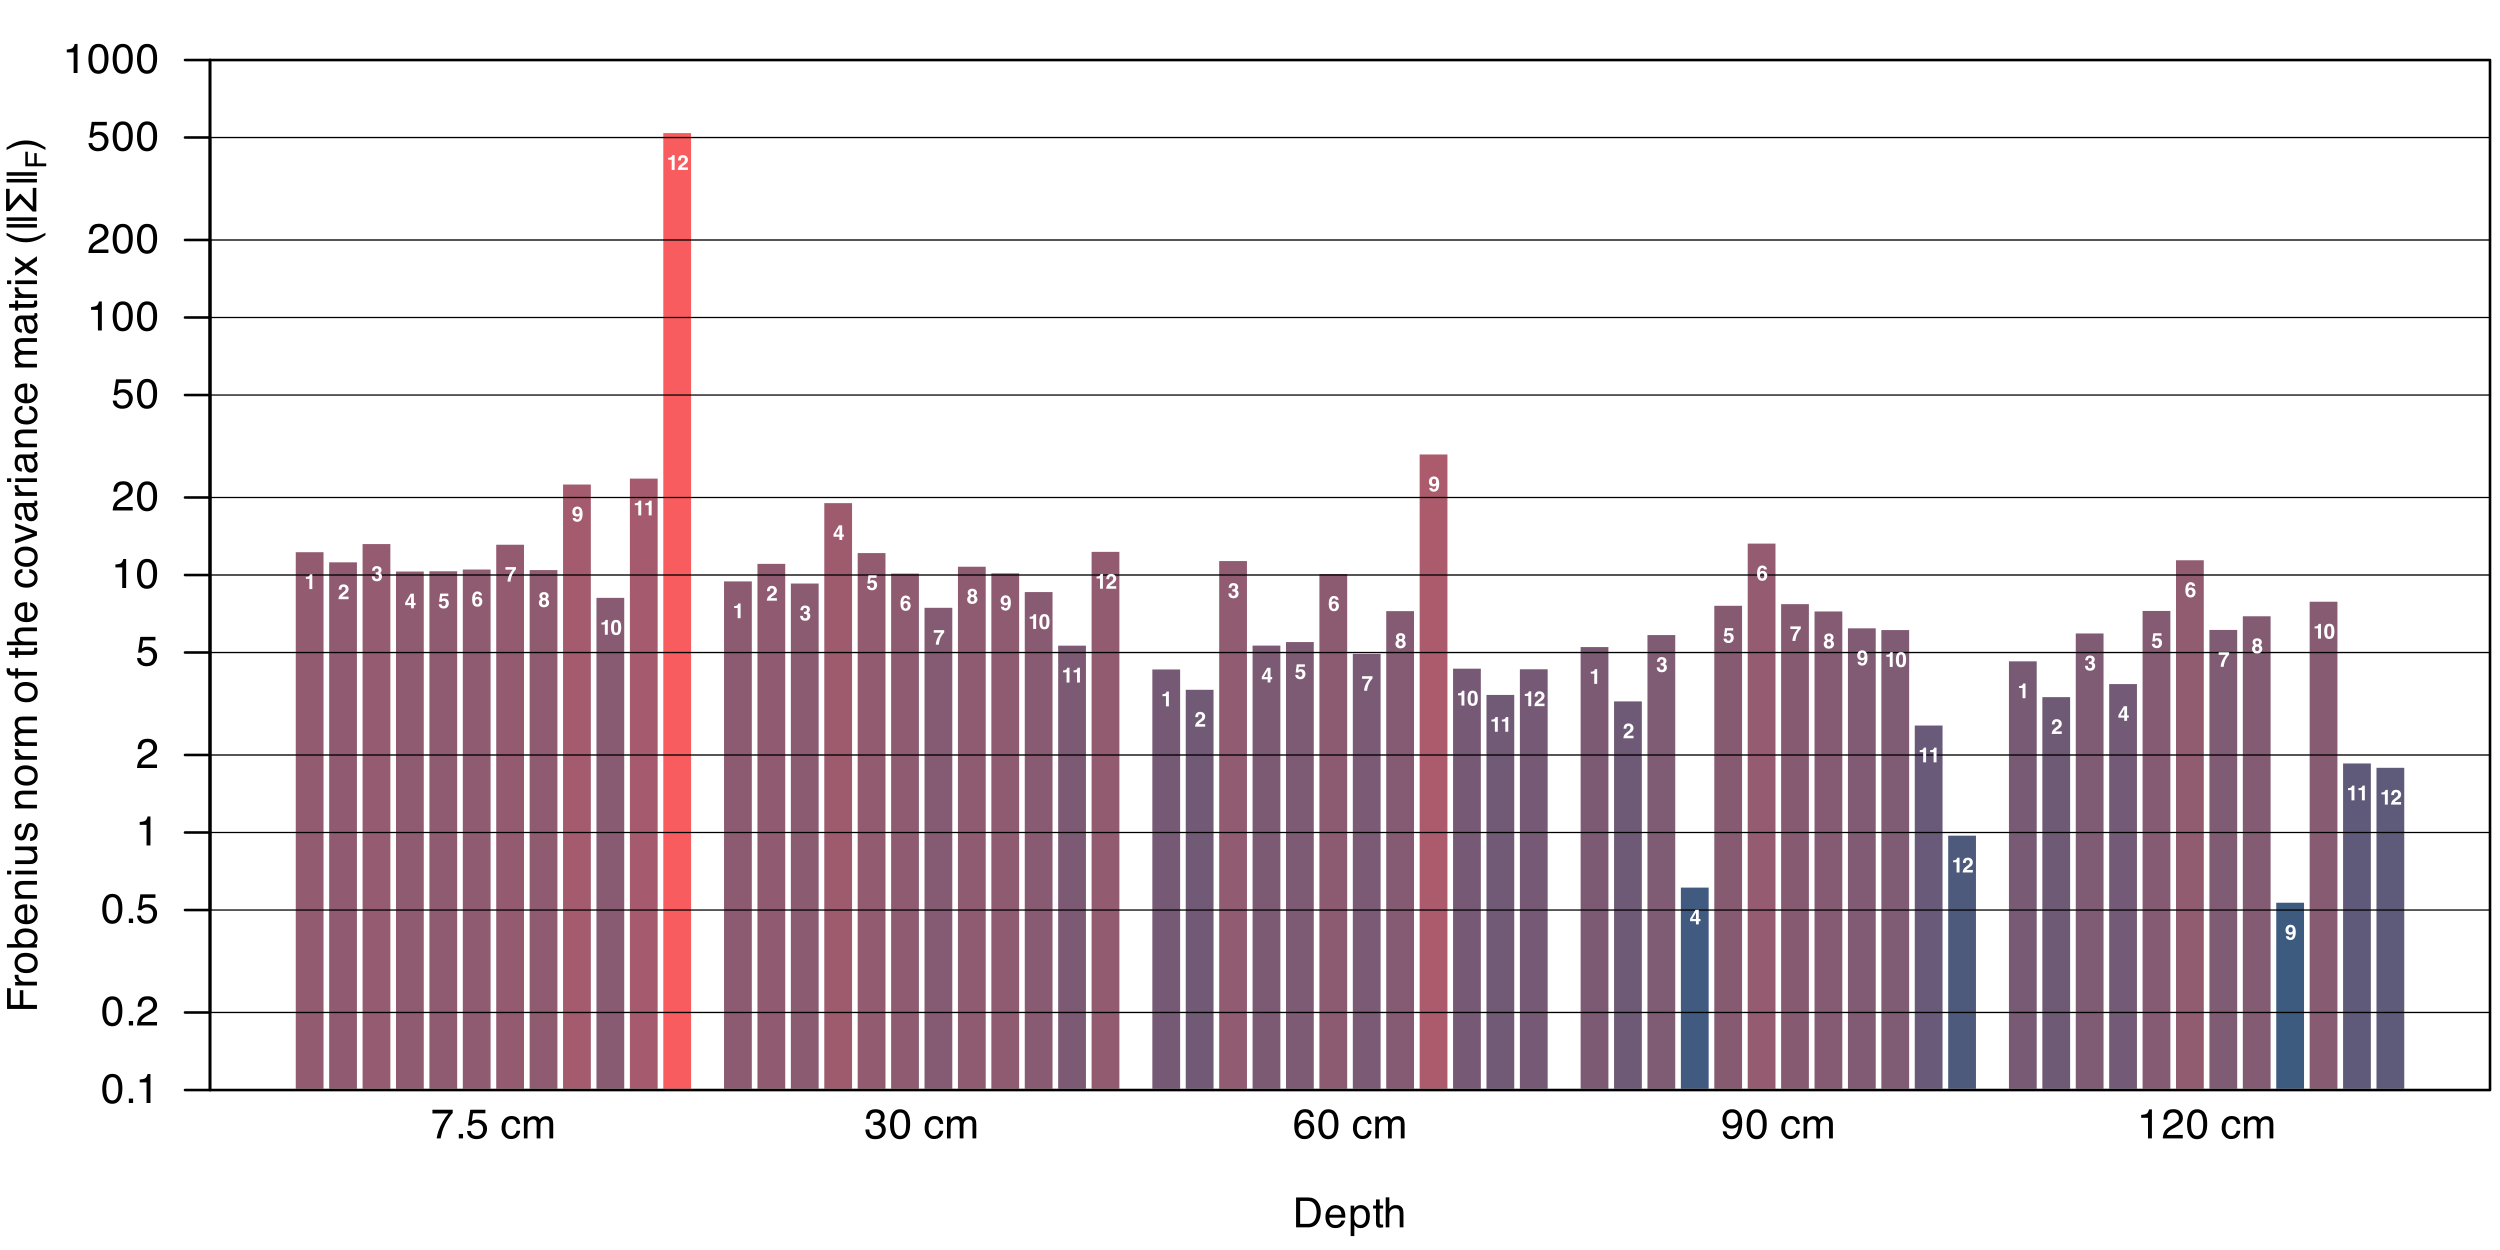 <?xml version="1.0" encoding="UTF-8"?>
<svg xmlns="http://www.w3.org/2000/svg" xmlns:xlink="http://www.w3.org/1999/xlink" width="720" height="360" viewBox="0 0 720 360">
<defs>
<g>
<g id="glyph-0-0">
<path d="M 0.391 0 L 0.391 -8.609 L 7.219 -8.609 L 7.219 0 Z M 6.141 -1.078 L 6.141 -7.531 L 1.469 -7.531 L 1.469 -1.078 Z M 6.141 -1.078 "/>
</g>
<g id="glyph-0-1">
<path d="M 3.25 -8.391 C 4.332 -8.391 5.117 -7.941 5.609 -7.047 C 5.984 -6.359 6.172 -5.41 6.172 -4.203 C 6.172 -3.066 6 -2.125 5.656 -1.375 C 5.164 -0.301 4.359 0.234 3.234 0.234 C 2.234 0.234 1.484 -0.203 0.984 -1.078 C 0.578 -1.816 0.375 -2.801 0.375 -4.031 C 0.375 -4.977 0.5 -5.797 0.75 -6.484 C 1.207 -7.754 2.039 -8.391 3.25 -8.391 Z M 3.234 -0.734 C 3.785 -0.734 4.223 -0.973 4.547 -1.453 C 4.867 -1.941 5.031 -2.848 5.031 -4.172 C 5.031 -5.117 4.91 -5.898 4.672 -6.516 C 4.441 -7.129 3.988 -7.438 3.312 -7.438 C 2.688 -7.438 2.227 -7.145 1.938 -6.562 C 1.656 -5.977 1.516 -5.117 1.516 -3.984 C 1.516 -3.129 1.609 -2.441 1.797 -1.922 C 2.078 -1.129 2.555 -0.734 3.234 -0.734 Z M 3.234 -0.734 "/>
</g>
<g id="glyph-0-2">
<path d="M 1.031 -1.281 L 2.25 -1.281 L 2.25 0 L 1.031 0 Z M 1.031 -1.281 "/>
</g>
<g id="glyph-0-3">
<path d="M 1.156 -5.938 L 1.156 -6.75 C 1.914 -6.82 2.441 -6.945 2.734 -7.125 C 3.035 -7.301 3.266 -7.711 3.422 -8.359 L 4.25 -8.359 L 4.25 0 L 3.125 0 L 3.125 -5.938 Z M 1.156 -5.938 "/>
</g>
<g id="glyph-0-4">
<path d="M 0.375 0 C 0.414 -0.719 0.566 -1.344 0.828 -1.875 C 1.086 -2.414 1.594 -2.906 2.344 -3.344 L 3.469 -4 C 3.969 -4.289 4.32 -4.539 4.531 -4.75 C 4.852 -5.07 5.016 -5.441 5.016 -5.859 C 5.016 -6.348 4.863 -6.734 4.562 -7.016 C 4.27 -7.305 3.883 -7.453 3.406 -7.453 C 2.676 -7.453 2.176 -7.18 1.906 -6.641 C 1.75 -6.336 1.664 -5.93 1.656 -5.422 L 0.578 -5.422 C 0.586 -6.148 0.723 -6.742 0.984 -7.203 C 1.441 -8.016 2.25 -8.422 3.406 -8.422 C 4.363 -8.422 5.062 -8.16 5.5 -7.641 C 5.945 -7.117 6.172 -6.539 6.172 -5.906 C 6.172 -5.238 5.938 -4.664 5.469 -4.188 C 5.195 -3.906 4.707 -3.566 4 -3.172 L 3.188 -2.734 C 2.812 -2.523 2.516 -2.32 2.297 -2.125 C 1.898 -1.789 1.648 -1.414 1.547 -1 L 6.141 -1 L 6.141 0 Z M 0.375 0 "/>
</g>
<g id="glyph-0-5">
<path d="M 1.484 -2.141 C 1.555 -1.535 1.836 -1.117 2.328 -0.891 C 2.578 -0.773 2.863 -0.719 3.188 -0.719 C 3.812 -0.719 4.273 -0.914 4.578 -1.312 C 4.879 -1.707 5.031 -2.148 5.031 -2.641 C 5.031 -3.223 4.848 -3.676 4.484 -4 C 4.129 -4.32 3.703 -4.484 3.203 -4.484 C 2.836 -4.484 2.523 -4.41 2.266 -4.266 C 2.004 -4.129 1.785 -3.938 1.609 -3.688 L 0.688 -3.734 L 1.328 -8.25 L 5.688 -8.25 L 5.688 -7.234 L 2.125 -7.234 L 1.766 -4.906 C 1.961 -5.051 2.148 -5.16 2.328 -5.234 C 2.641 -5.359 3 -5.422 3.406 -5.422 C 4.176 -5.422 4.828 -5.172 5.359 -4.672 C 5.898 -4.18 6.172 -3.555 6.172 -2.797 C 6.172 -2.004 5.922 -1.301 5.422 -0.688 C 4.93 -0.082 4.148 0.219 3.078 0.219 C 2.398 0.219 1.797 0.023 1.266 -0.359 C 0.742 -0.742 0.453 -1.336 0.391 -2.141 Z M 1.484 -2.141 "/>
</g>
<g id="glyph-0-6">
<path d="M 6.281 -8.25 L 6.281 -7.328 C 6.008 -7.066 5.648 -6.613 5.203 -5.969 C 4.754 -5.32 4.359 -4.625 4.016 -3.875 C 3.672 -3.133 3.41 -2.469 3.234 -1.875 C 3.129 -1.488 2.984 -0.863 2.797 0 L 1.641 0 C 1.898 -1.602 2.484 -3.195 3.391 -4.781 C 3.93 -5.707 4.492 -6.508 5.078 -7.188 L 0.438 -7.188 L 0.438 -8.25 Z M 6.281 -8.25 "/>
</g>
<g id="glyph-0-7">
</g>
<g id="glyph-0-8">
<path d="M 3.188 -6.453 C 3.895 -6.453 4.469 -6.281 4.906 -5.938 C 5.352 -5.594 5.625 -5.004 5.719 -4.172 L 4.688 -4.172 C 4.625 -4.555 4.484 -4.875 4.266 -5.125 C 4.047 -5.383 3.688 -5.516 3.188 -5.516 C 2.52 -5.516 2.039 -5.188 1.75 -4.531 C 1.562 -4.102 1.469 -3.578 1.469 -2.953 C 1.469 -2.328 1.598 -1.797 1.859 -1.359 C 2.129 -0.93 2.551 -0.719 3.125 -0.719 C 3.562 -0.719 3.906 -0.852 4.156 -1.125 C 4.414 -1.395 4.594 -1.758 4.688 -2.219 L 5.719 -2.219 C 5.602 -1.383 5.312 -0.773 4.844 -0.391 C 4.375 -0.004 3.773 0.188 3.047 0.188 C 2.223 0.188 1.566 -0.113 1.078 -0.719 C 0.586 -1.32 0.344 -2.07 0.344 -2.969 C 0.344 -4.07 0.609 -4.926 1.141 -5.531 C 1.68 -6.145 2.363 -6.453 3.188 -6.453 Z M 3.031 -6.422 Z M 3.031 -6.422 "/>
</g>
<g id="glyph-0-9">
<path d="M 0.781 -6.281 L 1.812 -6.281 L 1.812 -5.391 C 2.062 -5.691 2.289 -5.914 2.5 -6.062 C 2.844 -6.301 3.238 -6.422 3.688 -6.422 C 4.188 -6.422 4.586 -6.297 4.891 -6.047 C 5.055 -5.91 5.211 -5.703 5.359 -5.422 C 5.586 -5.766 5.859 -6.016 6.172 -6.172 C 6.492 -6.336 6.852 -6.422 7.25 -6.422 C 8.094 -6.422 8.664 -6.113 8.969 -5.5 C 9.133 -5.176 9.219 -4.734 9.219 -4.172 L 9.219 0 L 8.125 0 L 8.125 -4.359 C 8.125 -4.773 8.02 -5.062 7.812 -5.219 C 7.602 -5.375 7.348 -5.453 7.047 -5.453 C 6.629 -5.453 6.27 -5.312 5.969 -5.031 C 5.676 -4.758 5.531 -4.301 5.531 -3.656 L 5.531 0 L 4.453 0 L 4.453 -4.094 C 4.453 -4.52 4.398 -4.832 4.297 -5.031 C 4.141 -5.32 3.844 -5.469 3.406 -5.469 C 3.008 -5.469 2.645 -5.312 2.312 -5 C 1.988 -4.695 1.828 -4.141 1.828 -3.328 L 1.828 0 L 0.781 0 Z M 0.781 -6.281 "/>
</g>
<g id="glyph-0-10">
<path d="M 3.125 0.234 C 2.125 0.234 1.398 -0.035 0.953 -0.578 C 0.504 -1.129 0.281 -1.797 0.281 -2.578 L 1.391 -2.578 C 1.43 -2.035 1.531 -1.641 1.688 -1.391 C 1.969 -0.953 2.461 -0.734 3.172 -0.734 C 3.734 -0.734 4.18 -0.879 4.516 -1.172 C 4.848 -1.473 5.016 -1.859 5.016 -2.328 C 5.016 -2.898 4.836 -3.301 4.484 -3.531 C 4.129 -3.77 3.641 -3.891 3.016 -3.891 C 2.941 -3.891 2.867 -3.883 2.797 -3.875 C 2.723 -3.875 2.648 -3.875 2.578 -3.875 L 2.578 -4.812 C 2.691 -4.789 2.785 -4.781 2.859 -4.781 C 2.93 -4.781 3.008 -4.781 3.094 -4.781 C 3.488 -4.781 3.812 -4.844 4.062 -4.969 C 4.508 -5.188 4.734 -5.578 4.734 -6.141 C 4.734 -6.555 4.582 -6.875 4.281 -7.094 C 3.988 -7.32 3.645 -7.438 3.25 -7.438 C 2.551 -7.438 2.066 -7.203 1.797 -6.734 C 1.648 -6.484 1.566 -6.117 1.547 -5.641 L 0.5 -5.641 C 0.5 -6.266 0.625 -6.797 0.875 -7.234 C 1.301 -8.016 2.055 -8.406 3.141 -8.406 C 3.992 -8.406 4.656 -8.211 5.125 -7.828 C 5.594 -7.453 5.828 -6.898 5.828 -6.172 C 5.828 -5.66 5.691 -5.242 5.422 -4.922 C 5.242 -4.723 5.02 -4.566 4.75 -4.453 C 5.188 -4.328 5.531 -4.094 5.781 -3.75 C 6.031 -3.406 6.156 -2.984 6.156 -2.484 C 6.156 -1.68 5.891 -1.023 5.359 -0.516 C 4.836 -0.016 4.094 0.234 3.125 0.234 Z M 3.125 0.234 "/>
</g>
<g id="glyph-0-11">
<path d="M 3.516 -8.422 C 4.453 -8.422 5.102 -8.176 5.469 -7.688 C 5.844 -7.207 6.031 -6.707 6.031 -6.188 L 4.984 -6.188 C 4.922 -6.52 4.82 -6.781 4.688 -6.969 C 4.426 -7.32 4.039 -7.5 3.531 -7.5 C 2.938 -7.5 2.461 -7.223 2.109 -6.672 C 1.766 -6.129 1.578 -5.352 1.547 -4.344 C 1.785 -4.695 2.086 -4.961 2.453 -5.141 C 2.785 -5.297 3.16 -5.375 3.578 -5.375 C 4.285 -5.375 4.898 -5.148 5.422 -4.703 C 5.941 -4.254 6.203 -3.582 6.203 -2.688 C 6.203 -1.926 5.953 -1.25 5.453 -0.656 C 4.961 -0.07 4.258 0.219 3.344 0.219 C 2.551 0.219 1.867 -0.078 1.297 -0.672 C 0.734 -1.273 0.453 -2.281 0.453 -3.688 C 0.453 -4.727 0.578 -5.613 0.828 -6.344 C 1.316 -7.727 2.211 -8.422 3.516 -8.422 Z M 3.438 -0.719 C 3.988 -0.719 4.398 -0.906 4.672 -1.281 C 4.953 -1.656 5.094 -2.098 5.094 -2.609 C 5.094 -3.035 4.969 -3.441 4.719 -3.828 C 4.477 -4.211 4.031 -4.406 3.375 -4.406 C 2.926 -4.406 2.531 -4.254 2.188 -3.953 C 1.844 -3.66 1.672 -3.211 1.672 -2.609 C 1.672 -2.078 1.828 -1.629 2.141 -1.266 C 2.453 -0.898 2.883 -0.719 3.438 -0.719 Z M 3.438 -0.719 "/>
</g>
<g id="glyph-0-12">
<path d="M 1.594 -2.031 C 1.625 -1.445 1.848 -1.047 2.266 -0.828 C 2.484 -0.703 2.727 -0.641 3 -0.641 C 3.5 -0.641 3.926 -0.848 4.281 -1.266 C 4.633 -1.691 4.891 -2.547 5.047 -3.828 C 4.805 -3.461 4.516 -3.203 4.172 -3.047 C 3.828 -2.898 3.453 -2.828 3.047 -2.828 C 2.242 -2.828 1.602 -3.078 1.125 -3.578 C 0.656 -4.086 0.422 -4.738 0.422 -5.531 C 0.422 -6.289 0.656 -6.957 1.125 -7.531 C 1.594 -8.113 2.281 -8.406 3.188 -8.406 C 4.406 -8.406 5.25 -7.852 5.719 -6.75 C 5.969 -6.145 6.094 -5.391 6.094 -4.484 C 6.094 -3.453 5.941 -2.539 5.641 -1.75 C 5.129 -0.426 4.258 0.234 3.031 0.234 C 2.219 0.234 1.598 0.02 1.172 -0.406 C 0.742 -0.844 0.531 -1.383 0.531 -2.031 Z M 3.188 -3.75 C 3.613 -3.75 4 -3.883 4.344 -4.156 C 4.688 -4.438 4.859 -4.922 4.859 -5.609 C 4.859 -6.223 4.703 -6.68 4.391 -6.984 C 4.078 -7.285 3.68 -7.438 3.203 -7.438 C 2.691 -7.438 2.285 -7.266 1.984 -6.922 C 1.68 -6.578 1.531 -6.113 1.531 -5.531 C 1.531 -4.988 1.66 -4.555 1.922 -4.234 C 2.191 -3.91 2.613 -3.75 3.188 -3.75 Z M 3.188 -3.75 "/>
</g>
<g id="glyph-0-13">
<path d="M 4.219 -1 C 4.613 -1 4.938 -1.039 5.188 -1.125 C 5.645 -1.27 6.02 -1.562 6.312 -2 C 6.539 -2.344 6.703 -2.785 6.797 -3.328 C 6.859 -3.66 6.891 -3.961 6.891 -4.234 C 6.891 -5.305 6.676 -6.133 6.25 -6.719 C 5.832 -7.312 5.148 -7.609 4.203 -7.609 L 2.141 -7.609 L 2.141 -1 Z M 0.969 -8.609 L 4.453 -8.609 C 5.641 -8.609 6.555 -8.188 7.203 -7.344 C 7.785 -6.594 8.078 -5.625 8.078 -4.438 C 8.078 -3.52 7.906 -2.691 7.562 -1.953 C 6.957 -0.648 5.914 0 4.438 0 L 0.969 0 Z M 0.969 -8.609 "/>
</g>
<g id="glyph-0-14">
<path d="M 3.391 -6.422 C 3.836 -6.422 4.27 -6.316 4.688 -6.109 C 5.102 -5.898 5.422 -5.629 5.641 -5.297 C 5.848 -4.973 5.988 -4.602 6.062 -4.188 C 6.125 -3.895 6.156 -3.43 6.156 -2.797 L 1.547 -2.797 C 1.566 -2.16 1.719 -1.648 2 -1.266 C 2.281 -0.879 2.719 -0.688 3.312 -0.688 C 3.863 -0.688 4.301 -0.867 4.625 -1.234 C 4.812 -1.441 4.945 -1.688 5.031 -1.969 L 6.062 -1.969 C 6.039 -1.738 5.953 -1.484 5.797 -1.203 C 5.641 -0.922 5.469 -0.688 5.281 -0.5 C 4.957 -0.188 4.555 0.02 4.078 0.125 C 3.828 0.188 3.539 0.219 3.219 0.219 C 2.438 0.219 1.773 -0.062 1.234 -0.625 C 0.691 -1.195 0.422 -1.992 0.422 -3.016 C 0.422 -4.023 0.691 -4.844 1.234 -5.469 C 1.785 -6.102 2.504 -6.422 3.391 -6.422 Z M 5.062 -3.641 C 5.02 -4.098 4.922 -4.461 4.766 -4.734 C 4.484 -5.242 4.004 -5.5 3.328 -5.5 C 2.836 -5.5 2.426 -5.32 2.094 -4.969 C 1.77 -4.625 1.598 -4.18 1.578 -3.641 Z M 3.281 -6.422 Z M 3.281 -6.422 "/>
</g>
<g id="glyph-0-15">
<path d="M 3.422 -0.703 C 3.91 -0.703 4.316 -0.91 4.641 -1.328 C 4.973 -1.742 5.141 -2.359 5.141 -3.172 C 5.141 -3.672 5.066 -4.102 4.922 -4.469 C 4.648 -5.156 4.148 -5.5 3.422 -5.5 C 2.691 -5.5 2.191 -5.133 1.922 -4.406 C 1.773 -4.02 1.703 -3.523 1.703 -2.922 C 1.703 -2.43 1.773 -2.02 1.922 -1.688 C 2.191 -1.031 2.691 -0.703 3.422 -0.703 Z M 0.688 -6.25 L 1.719 -6.25 L 1.719 -5.422 C 1.926 -5.703 2.156 -5.922 2.406 -6.078 C 2.758 -6.305 3.176 -6.422 3.656 -6.422 C 4.375 -6.422 4.977 -6.148 5.469 -5.609 C 5.969 -5.066 6.219 -4.289 6.219 -3.281 C 6.219 -1.906 5.859 -0.926 5.141 -0.344 C 4.691 0.031 4.164 0.219 3.562 0.219 C 3.094 0.219 2.695 0.113 2.375 -0.094 C 2.188 -0.219 1.977 -0.422 1.75 -0.703 L 1.75 2.5 L 0.688 2.5 Z M 0.688 -6.25 "/>
</g>
<g id="glyph-0-16">
<path d="M 0.984 -8.031 L 2.047 -8.031 L 2.047 -6.281 L 3.047 -6.281 L 3.047 -5.422 L 2.047 -5.422 L 2.047 -1.312 C 2.047 -1.094 2.125 -0.945 2.281 -0.875 C 2.352 -0.832 2.488 -0.812 2.688 -0.812 C 2.738 -0.812 2.789 -0.812 2.844 -0.812 C 2.906 -0.82 2.973 -0.828 3.047 -0.828 L 3.047 0 C 2.93 0.031 2.805 0.051 2.672 0.062 C 2.547 0.082 2.406 0.094 2.25 0.094 C 1.758 0.094 1.426 -0.031 1.25 -0.281 C 1.07 -0.531 0.984 -0.859 0.984 -1.266 L 0.984 -5.422 L 0.141 -5.422 L 0.141 -6.281 L 0.984 -6.281 Z M 0.984 -8.031 "/>
</g>
<g id="glyph-0-17">
<path d="M 0.781 -8.641 L 1.828 -8.641 L 1.828 -5.422 C 2.078 -5.742 2.301 -5.969 2.5 -6.094 C 2.844 -6.312 3.27 -6.422 3.781 -6.422 C 4.688 -6.422 5.301 -6.102 5.625 -5.469 C 5.801 -5.125 5.891 -4.645 5.891 -4.031 L 5.891 0 L 4.812 0 L 4.812 -3.953 C 4.812 -4.41 4.75 -4.75 4.625 -4.969 C 4.438 -5.312 4.078 -5.484 3.547 -5.484 C 3.109 -5.484 2.711 -5.332 2.359 -5.031 C 2.004 -4.727 1.828 -4.16 1.828 -3.328 L 1.828 0 L 0.781 0 Z M 0.781 -8.641 "/>
</g>
<g id="glyph-1-0">
<path d="M 0.453 -4.312 L 3.922 -4.312 L 3.922 0 L 0.453 0 Z M 3.391 -0.547 L 3.391 -3.781 L 0.984 -3.781 L 0.984 -0.547 Z M 3.391 -0.547 "/>
</g>
<g id="glyph-1-1">
<path d="M 2.266 0 L 1.422 0 L 1.422 -2.938 L 0.422 -2.938 L 0.422 -3.5 C 0.68 -3.508 0.863 -3.523 0.969 -3.547 C 1.133 -3.586 1.27 -3.664 1.375 -3.781 C 1.445 -3.852 1.504 -3.953 1.547 -4.078 C 1.566 -4.148 1.578 -4.207 1.578 -4.25 L 2.266 -4.25 Z M 2.266 0 "/>
</g>
<g id="glyph-1-2">
<path d="M 2.094 -3.391 C 1.988 -3.504 1.844 -3.562 1.656 -3.562 C 1.406 -3.562 1.234 -3.469 1.141 -3.281 C 1.086 -3.164 1.055 -2.988 1.047 -2.75 L 0.234 -2.75 C 0.242 -3.113 0.312 -3.41 0.438 -3.641 C 0.656 -4.055 1.051 -4.266 1.625 -4.266 C 2.07 -4.266 2.426 -4.141 2.688 -3.891 C 2.957 -3.641 3.094 -3.312 3.094 -2.906 C 3.094 -2.594 3 -2.312 2.812 -2.062 C 2.688 -1.906 2.484 -1.727 2.203 -1.531 L 1.859 -1.297 C 1.648 -1.141 1.508 -1.031 1.438 -0.969 C 1.363 -0.906 1.301 -0.828 1.25 -0.734 L 3.094 -0.734 L 3.094 0 L 0.188 0 C 0.195 -0.301 0.266 -0.578 0.391 -0.828 C 0.504 -1.117 0.785 -1.422 1.234 -1.734 C 1.617 -2.004 1.863 -2.203 1.969 -2.328 C 2.145 -2.516 2.234 -2.719 2.234 -2.938 C 2.234 -3.113 2.188 -3.266 2.094 -3.391 Z M 2.094 -3.391 "/>
</g>
<g id="glyph-1-3">
<path d="M 1.156 -3.406 C 1.062 -3.281 1.016 -3.113 1.016 -2.906 L 0.234 -2.906 C 0.242 -3.113 0.281 -3.312 0.344 -3.5 C 0.414 -3.664 0.523 -3.82 0.672 -3.969 C 0.773 -4.062 0.898 -4.133 1.047 -4.188 C 1.203 -4.238 1.391 -4.266 1.609 -4.266 C 2.016 -4.266 2.344 -4.16 2.594 -3.953 C 2.844 -3.742 2.969 -3.461 2.969 -3.109 C 2.969 -2.859 2.895 -2.645 2.75 -2.469 C 2.656 -2.363 2.555 -2.289 2.453 -2.25 C 2.523 -2.25 2.633 -2.188 2.781 -2.062 C 2.988 -1.863 3.094 -1.594 3.094 -1.25 C 3.094 -0.895 2.969 -0.578 2.719 -0.297 C 2.469 -0.023 2.102 0.109 1.625 0.109 C 1.02 0.109 0.598 -0.086 0.359 -0.484 C 0.234 -0.691 0.164 -0.961 0.156 -1.297 L 0.984 -1.297 C 0.984 -1.129 1.008 -0.988 1.062 -0.875 C 1.164 -0.676 1.348 -0.578 1.609 -0.578 C 1.773 -0.578 1.922 -0.629 2.047 -0.734 C 2.172 -0.848 2.234 -1.016 2.234 -1.234 C 2.234 -1.504 2.117 -1.688 1.891 -1.781 C 1.754 -1.832 1.551 -1.859 1.281 -1.859 L 1.281 -2.469 C 1.551 -2.469 1.738 -2.492 1.844 -2.547 C 2.031 -2.629 2.125 -2.797 2.125 -3.047 C 2.125 -3.203 2.078 -3.332 1.984 -3.438 C 1.891 -3.539 1.754 -3.594 1.578 -3.594 C 1.379 -3.594 1.238 -3.531 1.156 -3.406 Z M 1.156 -3.406 "/>
</g>
<g id="glyph-1-4">
<path d="M 3.141 -1.562 L 3.141 -0.922 L 2.656 -0.922 L 2.656 0 L 1.844 0 L 1.844 -0.922 L 0.156 -0.922 L 0.156 -1.641 L 1.719 -4.219 L 2.656 -4.219 L 2.656 -1.562 Z M 0.781 -1.562 L 1.844 -1.562 L 1.844 -3.406 Z M 0.781 -1.562 "/>
</g>
<g id="glyph-1-5">
<path d="M 1.594 -2.109 C 1.5 -2.109 1.414 -2.098 1.344 -2.078 C 1.207 -2.023 1.109 -1.938 1.047 -1.812 L 0.297 -1.844 L 0.594 -4.188 L 2.938 -4.188 L 2.938 -3.484 L 1.188 -3.484 L 1.047 -2.562 C 1.172 -2.645 1.27 -2.695 1.344 -2.719 C 1.469 -2.77 1.613 -2.797 1.781 -2.797 C 2.133 -2.797 2.441 -2.676 2.703 -2.438 C 2.961 -2.195 3.094 -1.852 3.094 -1.406 C 3.094 -1.008 2.969 -0.656 2.719 -0.344 C 2.469 -0.039 2.094 0.109 1.594 0.109 C 1.188 0.109 0.852 0 0.594 -0.219 C 0.332 -0.438 0.188 -0.742 0.156 -1.141 L 0.984 -1.141 C 1.023 -0.953 1.094 -0.805 1.188 -0.703 C 1.281 -0.609 1.414 -0.562 1.594 -0.562 C 1.801 -0.562 1.957 -0.633 2.062 -0.781 C 2.176 -0.926 2.234 -1.113 2.234 -1.344 C 2.234 -1.551 2.18 -1.727 2.078 -1.875 C 1.973 -2.031 1.812 -2.109 1.594 -2.109 Z M 1.594 -2.109 "/>
</g>
<g id="glyph-1-6">
<path d="M 1.828 -2.75 C 2.211 -2.75 2.523 -2.617 2.766 -2.359 C 3.004 -2.109 3.125 -1.785 3.125 -1.391 C 3.125 -0.992 3.004 -0.645 2.766 -0.344 C 2.535 -0.039 2.172 0.109 1.672 0.109 C 1.129 0.109 0.734 -0.113 0.484 -0.562 C 0.285 -0.906 0.188 -1.352 0.188 -1.906 C 0.188 -2.238 0.203 -2.504 0.234 -2.703 C 0.273 -3.066 0.367 -3.367 0.516 -3.609 C 0.629 -3.816 0.785 -3.984 0.984 -4.109 C 1.18 -4.234 1.414 -4.297 1.688 -4.297 C 2.082 -4.297 2.395 -4.191 2.625 -3.984 C 2.863 -3.785 3 -3.516 3.031 -3.172 L 2.203 -3.172 C 2.203 -3.242 2.176 -3.32 2.125 -3.406 C 2.031 -3.539 1.895 -3.609 1.719 -3.609 C 1.445 -3.609 1.254 -3.453 1.141 -3.141 C 1.078 -2.973 1.031 -2.727 1 -2.406 C 1.102 -2.531 1.223 -2.617 1.359 -2.672 C 1.504 -2.723 1.66 -2.75 1.828 -2.75 Z M 1.266 -1.953 C 1.109 -1.828 1.031 -1.625 1.031 -1.344 C 1.031 -1.113 1.086 -0.926 1.203 -0.781 C 1.328 -0.633 1.484 -0.562 1.672 -0.562 C 1.859 -0.562 2.004 -0.629 2.109 -0.766 C 2.223 -0.91 2.281 -1.098 2.281 -1.328 C 2.281 -1.566 2.219 -1.754 2.094 -1.891 C 1.969 -2.023 1.82 -2.094 1.656 -2.094 C 1.508 -2.094 1.379 -2.047 1.266 -1.953 Z M 1.266 -1.953 "/>
</g>
<g id="glyph-1-7">
<path d="M 2.641 -2.891 C 2.422 -2.566 2.234 -2.238 2.078 -1.906 C 1.961 -1.645 1.859 -1.32 1.766 -0.938 C 1.672 -0.551 1.625 -0.238 1.625 0 L 0.75 0 C 0.77 -0.758 1.02 -1.551 1.5 -2.375 C 1.801 -2.883 2.055 -3.238 2.266 -3.438 L 0.156 -3.438 L 0.172 -4.188 L 3.172 -4.188 L 3.172 -3.547 C 3.047 -3.422 2.867 -3.203 2.641 -2.891 Z M 2.641 -2.891 "/>
</g>
<g id="glyph-1-8">
<path d="M 0.531 -0.266 C 0.281 -0.516 0.156 -0.816 0.156 -1.172 C 0.156 -1.41 0.207 -1.625 0.312 -1.812 C 0.426 -2.008 0.586 -2.16 0.797 -2.266 C 0.586 -2.398 0.453 -2.547 0.391 -2.703 C 0.336 -2.859 0.312 -3.008 0.312 -3.156 C 0.312 -3.457 0.426 -3.719 0.656 -3.938 C 0.883 -4.156 1.211 -4.266 1.641 -4.266 C 2.066 -4.266 2.395 -4.156 2.625 -3.938 C 2.852 -3.719 2.969 -3.457 2.969 -3.156 C 2.969 -3.008 2.938 -2.859 2.875 -2.703 C 2.812 -2.547 2.68 -2.41 2.484 -2.297 C 2.691 -2.172 2.848 -2.008 2.953 -1.812 C 3.055 -1.625 3.109 -1.41 3.109 -1.172 C 3.109 -0.816 2.973 -0.516 2.703 -0.266 C 2.441 -0.016 2.078 0.109 1.609 0.109 C 1.129 0.109 0.77 -0.016 0.531 -0.266 Z M 1.031 -1.234 C 1.031 -1.023 1.082 -0.863 1.188 -0.75 C 1.289 -0.633 1.441 -0.578 1.641 -0.578 C 1.828 -0.578 1.973 -0.633 2.078 -0.75 C 2.191 -0.863 2.25 -1.023 2.25 -1.234 C 2.25 -1.453 2.191 -1.613 2.078 -1.719 C 1.973 -1.832 1.828 -1.891 1.641 -1.891 C 1.453 -1.891 1.301 -1.832 1.188 -1.719 C 1.082 -1.613 1.031 -1.453 1.031 -1.234 Z M 1.25 -2.688 C 1.344 -2.582 1.473 -2.531 1.641 -2.531 C 1.805 -2.531 1.938 -2.578 2.031 -2.672 C 2.125 -2.773 2.172 -2.906 2.172 -3.062 C 2.172 -3.227 2.125 -3.359 2.031 -3.453 C 1.938 -3.547 1.805 -3.594 1.641 -3.594 C 1.473 -3.594 1.344 -3.547 1.25 -3.453 C 1.156 -3.359 1.109 -3.227 1.109 -3.062 C 1.109 -2.906 1.156 -2.781 1.25 -2.688 Z M 1.25 -2.688 "/>
</g>
<g id="glyph-1-9">
<path d="M 1.562 0.125 C 1.238 0.125 0.945 0.031 0.688 -0.156 C 0.438 -0.344 0.297 -0.617 0.266 -0.984 L 1.094 -0.984 C 1.113 -0.859 1.164 -0.754 1.25 -0.672 C 1.344 -0.598 1.457 -0.562 1.594 -0.562 C 1.875 -0.562 2.066 -0.711 2.172 -1.016 C 2.234 -1.18 2.273 -1.426 2.297 -1.75 C 2.211 -1.656 2.129 -1.582 2.047 -1.531 C 1.891 -1.438 1.695 -1.391 1.469 -1.391 C 1.133 -1.391 0.832 -1.504 0.562 -1.734 C 0.301 -1.973 0.172 -2.312 0.172 -2.75 C 0.172 -3.207 0.301 -3.578 0.562 -3.859 C 0.832 -4.141 1.176 -4.281 1.594 -4.281 C 2.238 -4.281 2.68 -3.992 2.922 -3.422 C 3.055 -3.098 3.125 -2.672 3.125 -2.141 C 3.125 -1.629 3.062 -1.203 2.938 -0.859 C 2.688 -0.203 2.227 0.125 1.562 0.125 Z M 1.266 -3.469 C 1.109 -3.344 1.031 -3.129 1.031 -2.828 C 1.031 -2.578 1.078 -2.391 1.172 -2.266 C 1.273 -2.141 1.438 -2.078 1.656 -2.078 C 1.77 -2.078 1.879 -2.109 1.984 -2.172 C 2.172 -2.297 2.266 -2.504 2.266 -2.797 C 2.266 -3.047 2.207 -3.238 2.094 -3.375 C 1.977 -3.52 1.82 -3.594 1.625 -3.594 C 1.488 -3.594 1.367 -3.551 1.266 -3.469 Z M 1.266 -3.469 "/>
</g>
<g id="glyph-1-10">
<path d="M 1.656 0.109 C 1.113 0.109 0.734 -0.078 0.516 -0.453 C 0.297 -0.836 0.188 -1.379 0.188 -2.078 C 0.188 -2.785 0.297 -3.328 0.516 -3.703 C 0.734 -4.086 1.113 -4.281 1.656 -4.281 C 2.195 -4.281 2.578 -4.086 2.797 -3.703 C 3.016 -3.328 3.125 -2.785 3.125 -2.078 C 3.125 -1.379 3.016 -0.836 2.797 -0.453 C 2.578 -0.078 2.195 0.109 1.656 0.109 Z M 2.141 -0.969 C 2.211 -1.219 2.25 -1.586 2.25 -2.078 C 2.25 -2.586 2.211 -2.969 2.141 -3.219 C 2.066 -3.469 1.906 -3.594 1.656 -3.594 C 1.406 -3.594 1.238 -3.469 1.156 -3.219 C 1.082 -2.969 1.047 -2.586 1.047 -2.078 C 1.047 -1.586 1.082 -1.211 1.156 -0.953 C 1.238 -0.703 1.406 -0.578 1.656 -0.578 C 1.906 -0.578 2.066 -0.707 2.141 -0.969 Z M 2.141 -0.969 "/>
</g>
<g id="glyph-2-0">
<path d="M 0 -0.391 L -8.609 -0.391 L -8.609 -7.219 L 0 -7.219 Z M -1.078 -6.141 L -7.531 -6.141 L -7.531 -1.469 L -1.078 -1.469 Z M -1.078 -6.141 "/>
</g>
<g id="glyph-2-1">
<path d="M -8.609 -1.031 L -8.609 -7 L -7.547 -7 L -7.547 -2.188 L -4.938 -2.188 L -4.938 -6.422 L -3.922 -6.422 L -3.922 -2.188 L 0 -2.188 L 0 -1.031 Z M -8.609 -1.031 "/>
</g>
<g id="glyph-2-2">
<path d="M -6.281 -0.797 L -6.281 -1.812 L -5.188 -1.812 C -5.406 -1.883 -5.664 -2.082 -5.969 -2.406 C -6.27 -2.727 -6.422 -3.098 -6.422 -3.516 C -6.422 -3.535 -6.414 -3.566 -6.406 -3.609 C -6.406 -3.66 -6.398 -3.742 -6.391 -3.859 L -5.281 -3.859 C -5.289 -3.797 -5.297 -3.738 -5.297 -3.688 C -5.297 -3.633 -5.297 -3.578 -5.297 -3.516 C -5.297 -2.984 -5.125 -2.57 -4.781 -2.281 C -4.445 -2 -4.055 -1.859 -3.609 -1.859 L 0 -1.859 L 0 -0.797 Z M -6.281 -0.797 "/>
</g>
<g id="glyph-2-3">
<path d="M -0.688 -3.266 C -0.688 -3.961 -0.945 -4.441 -1.469 -4.703 C -2 -4.961 -2.586 -5.094 -3.234 -5.094 C -3.828 -5.094 -4.305 -5 -4.672 -4.812 C -5.242 -4.508 -5.531 -4 -5.531 -3.281 C -5.531 -2.633 -5.285 -2.164 -4.797 -1.875 C -4.305 -1.582 -3.711 -1.438 -3.016 -1.438 C -2.348 -1.438 -1.789 -1.582 -1.344 -1.875 C -0.906 -2.164 -0.688 -2.629 -0.688 -3.266 Z M -6.453 -3.312 C -6.453 -4.113 -6.18 -4.789 -5.641 -5.344 C -5.109 -5.906 -4.316 -6.188 -3.266 -6.188 C -2.254 -6.188 -1.414 -5.941 -0.75 -5.453 C -0.094 -4.961 0.234 -4.203 0.234 -3.172 C 0.234 -2.305 -0.055 -1.617 -0.641 -1.109 C -1.234 -0.598 -2.02 -0.344 -3 -0.344 C -4.051 -0.344 -4.891 -0.609 -5.516 -1.141 C -6.141 -1.68 -6.453 -2.406 -6.453 -3.312 Z M -6.422 -3.266 Z M -6.422 -3.266 "/>
</g>
<g id="glyph-2-4">
<path d="M -8.641 -0.688 L -8.641 -1.719 L -5.516 -1.719 C -5.816 -1.945 -6.047 -2.223 -6.203 -2.547 C -6.359 -2.867 -6.438 -3.219 -6.438 -3.594 C -6.438 -4.375 -6.164 -5.004 -5.625 -5.484 C -5.094 -5.973 -4.305 -6.219 -3.266 -6.219 C -2.266 -6.219 -1.438 -5.977 -0.781 -5.5 C -0.125 -5.02 0.203 -4.352 0.203 -3.5 C 0.203 -3.02 0.086 -2.617 -0.141 -2.297 C -0.285 -2.098 -0.504 -1.891 -0.797 -1.672 L 0 -1.672 L 0 -0.688 Z M -0.734 -3.438 C -0.734 -4.008 -0.957 -4.438 -1.406 -4.719 C -1.863 -5 -2.461 -5.141 -3.203 -5.141 C -3.867 -5.141 -4.414 -5 -4.844 -4.719 C -5.281 -4.438 -5.5 -4.02 -5.5 -3.469 C -5.5 -2.988 -5.32 -2.566 -4.969 -2.203 C -4.613 -1.836 -4.023 -1.656 -3.203 -1.656 C -2.617 -1.656 -2.141 -1.727 -1.766 -1.875 C -1.078 -2.156 -0.734 -2.676 -0.734 -3.438 Z M -0.734 -3.438 "/>
</g>
<g id="glyph-2-5">
<path d="M -6.422 -3.391 C -6.422 -3.836 -6.316 -4.27 -6.109 -4.688 C -5.898 -5.102 -5.629 -5.422 -5.297 -5.641 C -4.973 -5.848 -4.602 -5.988 -4.188 -6.062 C -3.895 -6.125 -3.43 -6.156 -2.797 -6.156 L -2.797 -1.547 C -2.16 -1.566 -1.648 -1.719 -1.266 -2 C -0.879 -2.281 -0.688 -2.719 -0.688 -3.312 C -0.688 -3.863 -0.867 -4.301 -1.234 -4.625 C -1.441 -4.812 -1.688 -4.945 -1.969 -5.031 L -1.969 -6.062 C -1.738 -6.039 -1.484 -5.953 -1.203 -5.797 C -0.922 -5.641 -0.688 -5.469 -0.5 -5.281 C -0.188 -4.957 0.02 -4.555 0.125 -4.078 C 0.188 -3.828 0.219 -3.539 0.219 -3.219 C 0.219 -2.438 -0.062 -1.773 -0.625 -1.234 C -1.195 -0.691 -1.992 -0.422 -3.016 -0.422 C -4.023 -0.422 -4.844 -0.691 -5.469 -1.234 C -6.102 -1.785 -6.422 -2.504 -6.422 -3.391 Z M -3.641 -5.062 C -4.098 -5.02 -4.461 -4.922 -4.734 -4.766 C -5.242 -4.484 -5.5 -4.004 -5.5 -3.328 C -5.5 -2.836 -5.32 -2.426 -4.969 -2.094 C -4.625 -1.77 -4.18 -1.598 -3.641 -1.578 Z M -6.422 -3.281 Z M -6.422 -3.281 "/>
</g>
<g id="glyph-2-6">
<path d="M -6.281 -0.781 L -6.281 -1.781 L -5.391 -1.781 C -5.754 -2.07 -6.016 -2.383 -6.172 -2.719 C -6.336 -3.051 -6.422 -3.422 -6.422 -3.828 C -6.422 -4.711 -6.109 -5.312 -5.484 -5.625 C -5.141 -5.801 -4.656 -5.891 -4.031 -5.891 L 0 -5.891 L 0 -4.812 L -3.953 -4.812 C -4.336 -4.812 -4.645 -4.754 -4.875 -4.641 C -5.27 -4.453 -5.469 -4.113 -5.469 -3.625 C -5.469 -3.375 -5.441 -3.172 -5.391 -3.016 C -5.305 -2.723 -5.133 -2.469 -4.875 -2.25 C -4.664 -2.07 -4.453 -1.957 -4.234 -1.906 C -4.016 -1.852 -3.695 -1.828 -3.281 -1.828 L 0 -1.828 L 0 -0.781 Z M -6.422 -3.25 Z M -6.422 -3.25 "/>
</g>
<g id="glyph-2-7">
<path d="M -6.25 -0.781 L -6.25 -1.844 L 0 -1.844 L 0 -0.781 Z M -8.609 -0.781 L -8.609 -1.844 L -7.406 -1.844 L -7.406 -0.781 Z M -8.609 -0.781 "/>
</g>
<g id="glyph-2-8">
<path d="M -6.281 -1.828 L -2.109 -1.828 C -1.785 -1.828 -1.523 -1.879 -1.328 -1.984 C -0.953 -2.172 -0.766 -2.52 -0.766 -3.031 C -0.766 -3.758 -1.094 -4.258 -1.75 -4.531 C -2.102 -4.676 -2.582 -4.75 -3.188 -4.75 L -6.281 -4.75 L -6.281 -5.797 L 0 -5.797 L 0 -4.812 L -0.922 -4.812 C -0.68 -4.676 -0.484 -4.508 -0.328 -4.312 C 0.004 -3.906 0.172 -3.414 0.172 -2.844 C 0.172 -1.945 -0.129 -1.336 -0.734 -1.016 C -1.047 -0.836 -1.473 -0.75 -2.016 -0.75 L -6.281 -0.75 Z M -6.422 -3.281 Z M -6.422 -3.281 "/>
</g>
<g id="glyph-2-9">
<path d="M -1.969 -1.406 C -1.613 -1.438 -1.344 -1.523 -1.156 -1.672 C -0.82 -1.93 -0.656 -2.391 -0.656 -3.047 C -0.656 -3.441 -0.738 -3.785 -0.906 -4.078 C -1.07 -4.379 -1.332 -4.531 -1.688 -4.531 C -1.957 -4.531 -2.164 -4.41 -2.312 -4.172 C -2.395 -4.016 -2.492 -3.711 -2.609 -3.266 L -2.812 -2.422 C -2.945 -1.891 -3.098 -1.5 -3.266 -1.25 C -3.547 -0.789 -3.941 -0.562 -4.453 -0.562 C -5.047 -0.562 -5.523 -0.773 -5.891 -1.203 C -6.254 -1.629 -6.438 -2.207 -6.438 -2.938 C -6.438 -3.875 -6.16 -4.551 -5.609 -4.969 C -5.254 -5.238 -4.875 -5.367 -4.469 -5.359 L -4.469 -4.359 C -4.707 -4.336 -4.926 -4.254 -5.125 -4.109 C -5.395 -3.867 -5.531 -3.445 -5.531 -2.844 C -5.531 -2.445 -5.453 -2.145 -5.297 -1.938 C -5.148 -1.738 -4.953 -1.641 -4.703 -1.641 C -4.43 -1.641 -4.211 -1.773 -4.047 -2.047 C -3.953 -2.203 -3.867 -2.43 -3.797 -2.734 L -3.625 -3.422 C -3.438 -4.18 -3.258 -4.691 -3.094 -4.953 C -2.82 -5.359 -2.395 -5.562 -1.812 -5.562 C -1.258 -5.562 -0.781 -5.348 -0.375 -4.922 C 0.031 -4.504 0.234 -3.863 0.234 -3 C 0.234 -2.062 0.023 -1.395 -0.391 -1 C -0.816 -0.613 -1.344 -0.41 -1.969 -0.391 Z M -6.422 -2.953 Z M -6.422 -2.953 "/>
</g>
<g id="glyph-2-10">
</g>
<g id="glyph-2-11">
<path d="M -6.281 -0.781 L -6.281 -1.812 L -5.391 -1.812 C -5.691 -2.062 -5.914 -2.289 -6.062 -2.5 C -6.301 -2.844 -6.422 -3.238 -6.422 -3.688 C -6.422 -4.188 -6.297 -4.586 -6.047 -4.891 C -5.91 -5.055 -5.703 -5.211 -5.422 -5.359 C -5.766 -5.586 -6.016 -5.859 -6.172 -6.172 C -6.336 -6.492 -6.422 -6.852 -6.422 -7.25 C -6.422 -8.094 -6.113 -8.664 -5.5 -8.969 C -5.176 -9.133 -4.734 -9.219 -4.172 -9.219 L 0 -9.219 L 0 -8.125 L -4.359 -8.125 C -4.773 -8.125 -5.062 -8.02 -5.219 -7.812 C -5.375 -7.602 -5.453 -7.348 -5.453 -7.047 C -5.453 -6.629 -5.312 -6.27 -5.031 -5.969 C -4.758 -5.676 -4.301 -5.531 -3.656 -5.531 L 0 -5.531 L 0 -4.453 L -4.094 -4.453 C -4.52 -4.453 -4.832 -4.398 -5.031 -4.297 C -5.32 -4.141 -5.469 -3.844 -5.469 -3.406 C -5.469 -3.008 -5.312 -2.645 -5 -2.312 C -4.695 -1.988 -4.141 -1.828 -3.328 -1.828 L 0 -1.828 L 0 -0.781 Z M -6.281 -0.781 "/>
</g>
<g id="glyph-2-12">
<path d="M -7.234 -1.031 C -7.672 -1.051 -7.988 -1.129 -8.188 -1.266 C -8.551 -1.516 -8.734 -1.988 -8.734 -2.688 C -8.734 -2.758 -8.727 -2.828 -8.719 -2.891 C -8.719 -2.961 -8.711 -3.047 -8.703 -3.141 L -7.75 -3.141 C -7.758 -3.023 -7.766 -2.941 -7.766 -2.891 C -7.766 -2.848 -7.766 -2.805 -7.766 -2.766 C -7.766 -2.441 -7.68 -2.25 -7.516 -2.188 C -7.348 -2.125 -6.926 -2.094 -6.25 -2.094 L -6.25 -3.141 L -5.422 -3.141 L -5.422 -2.078 L 0 -2.078 L 0 -1.031 L -5.422 -1.031 L -5.422 -0.172 L -6.25 -0.172 L -6.25 -1.031 Z M -7.234 -1.031 "/>
</g>
<g id="glyph-2-13">
<path d="M -8.031 -0.984 L -8.031 -2.047 L -6.281 -2.047 L -6.281 -3.047 L -5.422 -3.047 L -5.422 -2.047 L -1.312 -2.047 C -1.094 -2.047 -0.945 -2.125 -0.875 -2.281 C -0.832 -2.352 -0.812 -2.488 -0.812 -2.688 C -0.812 -2.738 -0.812 -2.789 -0.812 -2.844 C -0.82 -2.906 -0.828 -2.973 -0.828 -3.047 L 0 -3.047 C 0.031 -2.93 0.051 -2.805 0.062 -2.672 C 0.082 -2.547 0.094 -2.406 0.094 -2.25 C 0.094 -1.758 -0.031 -1.426 -0.281 -1.25 C -0.531 -1.07 -0.859 -0.984 -1.266 -0.984 L -5.422 -0.984 L -5.422 -0.141 L -6.281 -0.141 L -6.281 -0.984 Z M -8.031 -0.984 "/>
</g>
<g id="glyph-2-14">
<path d="M -8.641 -0.781 L -8.641 -1.828 L -5.422 -1.828 C -5.742 -2.078 -5.969 -2.301 -6.094 -2.5 C -6.312 -2.844 -6.422 -3.27 -6.422 -3.781 C -6.422 -4.688 -6.102 -5.301 -5.469 -5.625 C -5.125 -5.801 -4.645 -5.891 -4.031 -5.891 L 0 -5.891 L 0 -4.812 L -3.953 -4.812 C -4.41 -4.812 -4.75 -4.75 -4.969 -4.625 C -5.312 -4.438 -5.484 -4.078 -5.484 -3.547 C -5.484 -3.109 -5.332 -2.711 -5.031 -2.359 C -4.727 -2.004 -4.16 -1.828 -3.328 -1.828 L 0 -1.828 L 0 -0.781 Z M -8.641 -0.781 "/>
</g>
<g id="glyph-2-15">
<path d="M -6.453 -3.188 C -6.453 -3.895 -6.281 -4.469 -5.938 -4.906 C -5.594 -5.352 -5.004 -5.625 -4.172 -5.719 L -4.172 -4.688 C -4.555 -4.625 -4.875 -4.484 -5.125 -4.266 C -5.383 -4.047 -5.516 -3.688 -5.516 -3.188 C -5.516 -2.52 -5.188 -2.039 -4.531 -1.75 C -4.102 -1.562 -3.578 -1.469 -2.953 -1.469 C -2.328 -1.469 -1.797 -1.598 -1.359 -1.859 C -0.93 -2.129 -0.719 -2.551 -0.719 -3.125 C -0.719 -3.562 -0.852 -3.906 -1.125 -4.156 C -1.395 -4.414 -1.758 -4.594 -2.219 -4.688 L -2.219 -5.719 C -1.383 -5.602 -0.773 -5.312 -0.391 -4.844 C -0.004 -4.375 0.188 -3.773 0.188 -3.047 C 0.188 -2.223 -0.113 -1.566 -0.719 -1.078 C -1.32 -0.586 -2.07 -0.344 -2.969 -0.344 C -4.07 -0.344 -4.926 -0.609 -5.531 -1.141 C -6.145 -1.68 -6.453 -2.363 -6.453 -3.188 Z M -6.422 -3.031 Z M -6.422 -3.031 "/>
</g>
<g id="glyph-2-16">
<path d="M -6.281 -1.297 L -1.172 -2.969 L -6.281 -4.719 L -6.281 -5.875 L 0 -3.5 L 0 -2.375 L -6.281 -0.062 Z M -6.281 -1.297 "/>
</g>
<g id="glyph-2-17">
<path d="M -1.672 -1.578 C -1.367 -1.578 -1.129 -1.688 -0.953 -1.906 C -0.773 -2.133 -0.688 -2.398 -0.688 -2.703 C -0.688 -3.078 -0.77 -3.438 -0.938 -3.781 C -1.227 -4.375 -1.695 -4.672 -2.344 -4.672 L -3.188 -4.672 C -3.113 -4.535 -3.047 -4.363 -2.984 -4.156 C -2.93 -3.957 -2.895 -3.758 -2.875 -3.562 L -2.797 -2.938 C -2.742 -2.551 -2.66 -2.258 -2.547 -2.062 C -2.367 -1.738 -2.078 -1.578 -1.672 -1.578 Z M -3.797 -4.141 C -3.828 -4.379 -3.93 -4.539 -4.109 -4.625 C -4.203 -4.664 -4.336 -4.688 -4.516 -4.688 C -4.867 -4.688 -5.125 -4.555 -5.281 -4.297 C -5.445 -4.047 -5.531 -3.688 -5.531 -3.219 C -5.531 -2.664 -5.383 -2.273 -5.094 -2.047 C -4.926 -1.91 -4.68 -1.82 -4.359 -1.781 L -4.359 -0.797 C -5.129 -0.816 -5.664 -1.066 -5.969 -1.547 C -6.27 -2.035 -6.422 -2.598 -6.422 -3.234 C -6.422 -3.973 -6.281 -4.57 -6 -5.031 C -5.719 -5.488 -5.281 -5.719 -4.688 -5.719 L -1.078 -5.719 C -0.973 -5.719 -0.883 -5.738 -0.812 -5.781 C -0.75 -5.832 -0.719 -5.93 -0.719 -6.078 C -0.719 -6.117 -0.719 -6.164 -0.719 -6.219 C -0.727 -6.281 -0.738 -6.348 -0.75 -6.422 L 0.031 -6.422 C 0.07 -6.254 0.098 -6.125 0.109 -6.031 C 0.129 -5.945 0.141 -5.832 0.141 -5.688 C 0.141 -5.32 0.008 -5.062 -0.25 -4.906 C -0.383 -4.812 -0.578 -4.75 -0.828 -4.719 C -0.547 -4.5 -0.301 -4.188 -0.094 -3.781 C 0.113 -3.383 0.219 -2.945 0.219 -2.469 C 0.219 -1.883 0.039 -1.406 -0.312 -1.031 C -0.664 -0.664 -1.109 -0.484 -1.641 -0.484 C -2.223 -0.484 -2.676 -0.664 -3 -1.031 C -3.32 -1.395 -3.52 -1.867 -3.594 -2.453 Z M -6.422 -3.266 Z M -6.422 -3.266 "/>
</g>
<g id="glyph-2-18">
<path d="M -6.281 -0.172 L -6.281 -1.547 L -4.062 -2.984 L -6.281 -4.438 L -6.25 -5.719 L -3.219 -3.609 L 0 -5.812 L 0 -4.469 L -2.359 -2.906 L 0 -1.406 L 0 -0.062 L -3.219 -2.281 Z M -6.281 -0.172 "/>
</g>
<g id="glyph-2-19">
<path d="M -8.75 -3.547 C -7.562 -2.93 -6.688 -2.535 -6.125 -2.359 C -5.258 -2.078 -4.27 -1.938 -3.156 -1.938 C -2.02 -1.938 -0.984 -2.098 -0.047 -2.422 C 0.535 -2.609 1.367 -2.988 2.453 -3.562 L 2.453 -2.859 C 1.555 -2.285 0.984 -1.93 0.734 -1.797 C 0.492 -1.66 0.16 -1.516 -0.266 -1.359 C -0.836 -1.141 -1.453 -0.984 -2.109 -0.891 C -2.453 -0.848 -2.773 -0.828 -3.078 -0.828 C -4.234 -0.828 -5.266 -1.008 -6.172 -1.375 C -6.742 -1.602 -7.602 -2.082 -8.75 -2.812 Z M -8.75 -3.547 "/>
</g>
<g id="glyph-2-20">
<path d="M 0 -2.062 L 0 -1.062 L -8.734 -1.062 L -8.734 -2.062 Z M 0 -4 L 0 -3 L -8.734 -3 L -8.734 -4 Z M 0 -4 "/>
</g>
<g id="glyph-2-21">
<path d="M 2.453 -0.422 C 1.242 -1.035 0.359 -1.438 -0.203 -1.625 C -1.035 -1.895 -2.02 -2.031 -3.156 -2.031 C -4.281 -2.031 -5.312 -1.867 -6.25 -1.547 C -6.832 -1.359 -7.664 -0.977 -8.75 -0.406 L -8.75 -1.109 C -7.789 -1.711 -7.195 -2.078 -6.969 -2.203 C -6.75 -2.328 -6.441 -2.461 -6.047 -2.609 C -5.555 -2.797 -5.07 -2.93 -4.594 -3.016 C -4.113 -3.098 -3.656 -3.141 -3.219 -3.141 C -2.062 -3.141 -1.031 -2.953 -0.125 -2.578 C 0.457 -2.348 1.316 -1.875 2.453 -1.156 Z M 2.453 -0.422 "/>
</g>
<g id="glyph-3-0">
<path d="M 0 -1.5 L -9 -1.5 L -9 -10.5 L 0 -10.5 Z M -0.75 -2.25 L -0.75 -9.75 L -8.25 -9.75 L -8.25 -2.25 Z M -0.75 -2.25 "/>
</g>
<g id="glyph-3-1">
<path d="M 0 -7.5 L 0 -0.688 L -1.078 -0.688 L -4.594 -4.328 L -7.672 -0.812 L -8.719 -0.812 L -8.719 -7.234 L -7.688 -7.234 L -7.688 -2.359 L -4.734 -5.797 L -4.578 -5.797 L -1.031 -2.094 L -1.031 -7.5 Z M 0 -7.5 "/>
</g>
<g id="glyph-4-0">
<path d="M 0 -0.266 L -6.031 -0.266 L -6.031 -5.062 L 0 -5.062 Z M -0.75 -4.297 L -5.281 -4.297 L -5.281 -1.031 L -0.75 -1.031 Z M -0.75 -4.297 "/>
</g>
<g id="glyph-4-1">
<path d="M -6.031 -0.719 L -6.031 -4.906 L -5.297 -4.906 L -5.297 -1.531 L -3.453 -1.531 L -3.453 -4.5 L -2.734 -4.5 L -2.734 -1.531 L 0 -1.531 L 0 -0.719 Z M -6.031 -0.719 "/>
</g>
</g>
<clipPath id="clip-0">
<path clip-rule="nonzero" d="M 60.48 239 L 717.121 239 L 717.121 240 L 60.48 240 Z M 60.48 239 "/>
</clipPath>
<clipPath id="clip-1">
<path clip-rule="nonzero" d="M 60.48 165 L 717.121 165 L 717.121 166 L 60.48 166 Z M 60.48 165 "/>
</clipPath>
<clipPath id="clip-2">
<path clip-rule="nonzero" d="M 60.48 91 L 717.121 91 L 717.121 92 L 60.48 92 Z M 60.48 91 "/>
</clipPath>
<clipPath id="clip-3">
<path clip-rule="nonzero" d="M 60.48 291 L 717.121 291 L 717.121 292 L 60.48 292 Z M 60.48 291 "/>
</clipPath>
<clipPath id="clip-4">
<path clip-rule="nonzero" d="M 60.48 217 L 717.121 217 L 717.121 218 L 60.48 218 Z M 60.48 217 "/>
</clipPath>
<clipPath id="clip-5">
<path clip-rule="nonzero" d="M 60.48 143 L 717.121 143 L 717.121 144 L 60.48 144 Z M 60.48 143 "/>
</clipPath>
<clipPath id="clip-6">
<path clip-rule="nonzero" d="M 60.48 68 L 717.121 68 L 717.121 70 L 60.48 70 Z M 60.48 68 "/>
</clipPath>
<clipPath id="clip-7">
<path clip-rule="nonzero" d="M 60.48 261 L 717.121 261 L 717.121 263 L 60.48 263 Z M 60.48 261 "/>
</clipPath>
<clipPath id="clip-8">
<path clip-rule="nonzero" d="M 60.48 187 L 717.121 187 L 717.121 189 L 60.48 189 Z M 60.48 187 "/>
</clipPath>
<clipPath id="clip-9">
<path clip-rule="nonzero" d="M 60.48 113 L 717.121 113 L 717.121 114 L 60.48 114 Z M 60.48 113 "/>
</clipPath>
<clipPath id="clip-10">
<path clip-rule="nonzero" d="M 60.48 39 L 717.121 39 L 717.121 40 L 60.48 40 Z M 60.48 39 "/>
</clipPath>
</defs>
<rect x="-72" y="-36" width="864" height="432" fill="rgb(100%, 100%, 100%)" fill-opacity="1"/>
<path fill-rule="nonzero" fill="rgb(57.647%, 35.686%, 43.922%)" fill-opacity="1" stroke-width="0.75" stroke-linecap="round" stroke-linejoin="round" stroke="rgb(100%, 100%, 100%)" stroke-opacity="1" stroke-miterlimit="10" d="M 84.801 313.922 L 93.551 313.922 L 93.551 158.66 L 84.801 158.66 Z M 84.801 313.922 "/>
<path fill-rule="nonzero" fill="rgb(56.471%, 35.686%, 44.314%)" fill-opacity="1" stroke-width="0.75" stroke-linecap="round" stroke-linejoin="round" stroke="rgb(100%, 100%, 100%)" stroke-opacity="1" stroke-miterlimit="10" d="M 94.422 313.922 L 103.172 313.922 L 103.172 161.578 L 94.422 161.578 Z M 94.422 313.922 "/>
<path fill-rule="nonzero" fill="rgb(58.431%, 35.686%, 43.922%)" fill-opacity="1" stroke-width="0.75" stroke-linecap="round" stroke-linejoin="round" stroke="rgb(100%, 100%, 100%)" stroke-opacity="1" stroke-miterlimit="10" d="M 104.047 313.922 L 112.797 313.922 L 112.797 156.32 L 104.047 156.32 Z M 104.047 313.922 "/>
<path fill-rule="nonzero" fill="rgb(55.686%, 35.686%, 44.314%)" fill-opacity="1" stroke-width="0.75" stroke-linecap="round" stroke-linejoin="round" stroke="rgb(100%, 100%, 100%)" stroke-opacity="1" stroke-miterlimit="10" d="M 113.668 313.922 L 122.418 313.922 L 122.418 164.219 L 113.668 164.219 Z M 113.668 313.922 "/>
<path fill-rule="nonzero" fill="rgb(55.686%, 35.686%, 44.314%)" fill-opacity="1" stroke-width="0.75" stroke-linecap="round" stroke-linejoin="round" stroke="rgb(100%, 100%, 100%)" stroke-opacity="1" stroke-miterlimit="10" d="M 123.293 313.922 L 132.043 313.922 L 132.043 164.156 L 123.293 164.156 Z M 123.293 313.922 "/>
<path fill-rule="nonzero" fill="rgb(55.686%, 35.686%, 44.314%)" fill-opacity="1" stroke-width="0.75" stroke-linecap="round" stroke-linejoin="round" stroke="rgb(100%, 100%, 100%)" stroke-opacity="1" stroke-miterlimit="10" d="M 132.914 313.922 L 141.664 313.922 L 141.664 163.641 L 132.914 163.641 Z M 132.914 313.922 "/>
<path fill-rule="nonzero" fill="rgb(58.039%, 35.686%, 43.922%)" fill-opacity="1" stroke-width="0.75" stroke-linecap="round" stroke-linejoin="round" stroke="rgb(100%, 100%, 100%)" stroke-opacity="1" stroke-miterlimit="10" d="M 142.539 313.922 L 151.289 313.922 L 151.289 156.516 L 142.539 156.516 Z M 142.539 313.922 "/>
<path fill-rule="nonzero" fill="rgb(55.686%, 35.686%, 44.314%)" fill-opacity="1" stroke-width="0.75" stroke-linecap="round" stroke-linejoin="round" stroke="rgb(100%, 100%, 100%)" stroke-opacity="1" stroke-miterlimit="10" d="M 152.16 313.922 L 160.91 313.922 L 160.91 163.801 L 152.16 163.801 Z M 152.16 313.922 "/>
<path fill-rule="nonzero" fill="rgb(63.922%, 35.686%, 42.745%)" fill-opacity="1" stroke-width="0.75" stroke-linecap="round" stroke-linejoin="round" stroke="rgb(100%, 100%, 100%)" stroke-opacity="1" stroke-miterlimit="10" d="M 161.785 313.922 L 170.535 313.922 L 170.535 139.176 L 161.785 139.176 Z M 161.785 313.922 "/>
<path fill-rule="nonzero" fill="rgb(53.333%, 35.686%, 44.706%)" fill-opacity="1" stroke-width="0.75" stroke-linecap="round" stroke-linejoin="round" stroke="rgb(100%, 100%, 100%)" stroke-opacity="1" stroke-miterlimit="10" d="M 171.406 313.922 L 180.156 313.922 L 180.156 171.812 L 171.406 171.812 Z M 171.406 313.922 "/>
<path fill-rule="nonzero" fill="rgb(64.706%, 35.686%, 42.745%)" fill-opacity="1" stroke-width="0.75" stroke-linecap="round" stroke-linejoin="round" stroke="rgb(100%, 100%, 100%)" stroke-opacity="1" stroke-miterlimit="10" d="M 181.031 313.922 L 189.781 313.922 L 189.781 137.461 L 181.031 137.461 Z M 181.031 313.922 "/>
<path fill-rule="nonzero" fill="rgb(97.647%, 36.078%, 36.863%)" fill-opacity="1" stroke-width="0.75" stroke-linecap="round" stroke-linejoin="round" stroke="rgb(100%, 100%, 100%)" stroke-opacity="1" stroke-miterlimit="10" d="M 190.652 313.922 L 199.402 313.922 L 199.402 37.953 L 190.652 37.953 Z M 190.652 313.922 "/>
<path fill-rule="nonzero" fill="rgb(54.902%, 35.686%, 44.314%)" fill-opacity="1" stroke-width="0.75" stroke-linecap="round" stroke-linejoin="round" stroke="rgb(100%, 100%, 100%)" stroke-opacity="1" stroke-miterlimit="10" d="M 208.148 313.922 L 216.898 313.922 L 216.898 167.059 L 208.148 167.059 Z M 208.148 313.922 "/>
<path fill-rule="nonzero" fill="rgb(56.471%, 35.686%, 44.314%)" fill-opacity="1" stroke-width="0.75" stroke-linecap="round" stroke-linejoin="round" stroke="rgb(100%, 100%, 100%)" stroke-opacity="1" stroke-miterlimit="10" d="M 217.773 313.922 L 226.523 313.922 L 226.523 162.016 L 217.773 162.016 Z M 217.773 313.922 "/>
<path fill-rule="nonzero" fill="rgb(54.51%, 35.686%, 44.314%)" fill-opacity="1" stroke-width="0.75" stroke-linecap="round" stroke-linejoin="round" stroke="rgb(100%, 100%, 100%)" stroke-opacity="1" stroke-miterlimit="10" d="M 227.395 313.922 L 236.145 313.922 L 236.145 167.68 L 227.395 167.68 Z M 227.395 313.922 "/>
<path fill-rule="nonzero" fill="rgb(62.353%, 35.686%, 43.137%)" fill-opacity="1" stroke-width="0.75" stroke-linecap="round" stroke-linejoin="round" stroke="rgb(100%, 100%, 100%)" stroke-opacity="1" stroke-miterlimit="10" d="M 237.02 313.922 L 245.77 313.922 L 245.77 144.523 L 237.02 144.523 Z M 237.02 313.922 "/>
<path fill-rule="nonzero" fill="rgb(57.647%, 35.686%, 43.922%)" fill-opacity="1" stroke-width="0.75" stroke-linecap="round" stroke-linejoin="round" stroke="rgb(100%, 100%, 100%)" stroke-opacity="1" stroke-miterlimit="10" d="M 246.641 313.922 L 255.391 313.922 L 255.391 158.906 L 246.641 158.906 Z M 246.641 313.922 "/>
<path fill-rule="nonzero" fill="rgb(55.686%, 35.686%, 44.314%)" fill-opacity="1" stroke-width="0.75" stroke-linecap="round" stroke-linejoin="round" stroke="rgb(100%, 100%, 100%)" stroke-opacity="1" stroke-miterlimit="10" d="M 256.266 313.922 L 265.016 313.922 L 265.016 164.828 L 256.266 164.828 Z M 256.266 313.922 "/>
<path fill-rule="nonzero" fill="rgb(52.157%, 35.686%, 45.098%)" fill-opacity="1" stroke-width="0.75" stroke-linecap="round" stroke-linejoin="round" stroke="rgb(100%, 100%, 100%)" stroke-opacity="1" stroke-miterlimit="10" d="M 265.887 313.922 L 274.637 313.922 L 274.637 174.672 L 265.887 174.672 Z M 265.887 313.922 "/>
<path fill-rule="nonzero" fill="rgb(56.078%, 35.686%, 44.314%)" fill-opacity="1" stroke-width="0.75" stroke-linecap="round" stroke-linejoin="round" stroke="rgb(100%, 100%, 100%)" stroke-opacity="1" stroke-miterlimit="10" d="M 275.512 313.922 L 284.262 313.922 L 284.262 162.836 L 275.512 162.836 Z M 275.512 313.922 "/>
<path fill-rule="nonzero" fill="rgb(55.686%, 35.686%, 44.314%)" fill-opacity="1" stroke-width="0.75" stroke-linecap="round" stroke-linejoin="round" stroke="rgb(100%, 100%, 100%)" stroke-opacity="1" stroke-miterlimit="10" d="M 285.133 313.922 L 293.883 313.922 L 293.883 164.75 L 285.133 164.75 Z M 285.133 313.922 "/>
<path fill-rule="nonzero" fill="rgb(53.725%, 35.686%, 44.706%)" fill-opacity="1" stroke-width="0.75" stroke-linecap="round" stroke-linejoin="round" stroke="rgb(100%, 100%, 100%)" stroke-opacity="1" stroke-miterlimit="10" d="M 294.758 313.922 L 303.508 313.922 L 303.508 170.148 L 294.758 170.148 Z M 294.758 313.922 "/>
<path fill-rule="nonzero" fill="rgb(48.627%, 35.294%, 45.49%)" fill-opacity="1" stroke-width="0.75" stroke-linecap="round" stroke-linejoin="round" stroke="rgb(100%, 100%, 100%)" stroke-opacity="1" stroke-miterlimit="10" d="M 304.379 313.922 L 313.129 313.922 L 313.129 185.578 L 304.379 185.578 Z M 304.379 313.922 "/>
<path fill-rule="nonzero" fill="rgb(57.647%, 35.686%, 43.922%)" fill-opacity="1" stroke-width="0.75" stroke-linecap="round" stroke-linejoin="round" stroke="rgb(100%, 100%, 100%)" stroke-opacity="1" stroke-miterlimit="10" d="M 314.004 313.922 L 322.754 313.922 L 322.754 158.566 L 314.004 158.566 Z M 314.004 313.922 "/>
<path fill-rule="nonzero" fill="rgb(46.275%, 35.294%, 45.882%)" fill-opacity="1" stroke-width="0.75" stroke-linecap="round" stroke-linejoin="round" stroke="rgb(100%, 100%, 100%)" stroke-opacity="1" stroke-miterlimit="10" d="M 331.5 313.922 L 340.25 313.922 L 340.25 192.434 L 331.5 192.434 Z M 331.5 313.922 "/>
<path fill-rule="nonzero" fill="rgb(44.314%, 35.294%, 46.275%)" fill-opacity="1" stroke-width="0.75" stroke-linecap="round" stroke-linejoin="round" stroke="rgb(100%, 100%, 100%)" stroke-opacity="1" stroke-miterlimit="10" d="M 341.121 313.922 L 349.871 313.922 L 349.871 198.289 L 341.121 198.289 Z M 341.121 313.922 "/>
<path fill-rule="nonzero" fill="rgb(56.863%, 35.686%, 44.314%)" fill-opacity="1" stroke-width="0.75" stroke-linecap="round" stroke-linejoin="round" stroke="rgb(100%, 100%, 100%)" stroke-opacity="1" stroke-miterlimit="10" d="M 350.746 313.922 L 359.496 313.922 L 359.496 161.207 L 350.746 161.207 Z M 350.746 313.922 "/>
<path fill-rule="nonzero" fill="rgb(48.627%, 35.294%, 45.49%)" fill-opacity="1" stroke-width="0.75" stroke-linecap="round" stroke-linejoin="round" stroke="rgb(100%, 100%, 100%)" stroke-opacity="1" stroke-miterlimit="10" d="M 360.367 313.922 L 369.117 313.922 L 369.117 185.566 L 360.367 185.566 Z M 360.367 313.922 "/>
<path fill-rule="nonzero" fill="rgb(49.02%, 35.686%, 45.49%)" fill-opacity="1" stroke-width="0.75" stroke-linecap="round" stroke-linejoin="round" stroke="rgb(100%, 100%, 100%)" stroke-opacity="1" stroke-miterlimit="10" d="M 369.992 313.922 L 378.742 313.922 L 378.742 184.531 L 369.992 184.531 Z M 369.992 313.922 "/>
<path fill-rule="nonzero" fill="rgb(55.294%, 35.686%, 44.314%)" fill-opacity="1" stroke-width="0.75" stroke-linecap="round" stroke-linejoin="round" stroke="rgb(100%, 100%, 100%)" stroke-opacity="1" stroke-miterlimit="10" d="M 379.613 313.922 L 388.363 313.922 L 388.363 164.93 L 379.613 164.93 Z M 379.613 313.922 "/>
<path fill-rule="nonzero" fill="rgb(47.843%, 35.294%, 45.882%)" fill-opacity="1" stroke-width="0.75" stroke-linecap="round" stroke-linejoin="round" stroke="rgb(100%, 100%, 100%)" stroke-opacity="1" stroke-miterlimit="10" d="M 389.238 313.922 L 397.988 313.922 L 397.988 187.945 L 389.238 187.945 Z M 389.238 313.922 "/>
<path fill-rule="nonzero" fill="rgb(51.765%, 35.686%, 45.098%)" fill-opacity="1" stroke-width="0.75" stroke-linecap="round" stroke-linejoin="round" stroke="rgb(100%, 100%, 100%)" stroke-opacity="1" stroke-miterlimit="10" d="M 398.859 313.922 L 407.609 313.922 L 407.609 175.625 L 398.859 175.625 Z M 398.859 313.922 "/>
<path fill-rule="nonzero" fill="rgb(67.059%, 35.686%, 42.353%)" fill-opacity="1" stroke-width="0.75" stroke-linecap="round" stroke-linejoin="round" stroke="rgb(100%, 100%, 100%)" stroke-opacity="1" stroke-miterlimit="10" d="M 408.484 313.922 L 417.234 313.922 L 417.234 130.508 L 408.484 130.508 Z M 408.484 313.922 "/>
<path fill-rule="nonzero" fill="rgb(46.275%, 35.294%, 45.882%)" fill-opacity="1" stroke-width="0.75" stroke-linecap="round" stroke-linejoin="round" stroke="rgb(100%, 100%, 100%)" stroke-opacity="1" stroke-miterlimit="10" d="M 418.105 313.922 L 426.855 313.922 L 426.855 192.203 L 418.105 192.203 Z M 418.105 313.922 "/>
<path fill-rule="nonzero" fill="rgb(43.922%, 35.294%, 46.275%)" fill-opacity="1" stroke-width="0.75" stroke-linecap="round" stroke-linejoin="round" stroke="rgb(100%, 100%, 100%)" stroke-opacity="1" stroke-miterlimit="10" d="M 427.73 313.922 L 436.48 313.922 L 436.48 199.758 L 427.73 199.758 Z M 427.73 313.922 "/>
<path fill-rule="nonzero" fill="rgb(46.275%, 35.294%, 45.882%)" fill-opacity="1" stroke-width="0.75" stroke-linecap="round" stroke-linejoin="round" stroke="rgb(100%, 100%, 100%)" stroke-opacity="1" stroke-miterlimit="10" d="M 437.352 313.922 L 446.102 313.922 L 446.102 192.379 L 437.352 192.379 Z M 437.352 313.922 "/>
<path fill-rule="nonzero" fill="rgb(48.627%, 35.294%, 45.49%)" fill-opacity="1" stroke-width="0.75" stroke-linecap="round" stroke-linejoin="round" stroke="rgb(100%, 100%, 100%)" stroke-opacity="1" stroke-miterlimit="10" d="M 454.848 313.922 L 463.598 313.922 L 463.598 185.973 L 454.848 185.973 Z M 454.848 313.922 "/>
<path fill-rule="nonzero" fill="rgb(43.137%, 35.294%, 46.667%)" fill-opacity="1" stroke-width="0.75" stroke-linecap="round" stroke-linejoin="round" stroke="rgb(100%, 100%, 100%)" stroke-opacity="1" stroke-miterlimit="10" d="M 464.473 313.922 L 473.223 313.922 L 473.223 201.629 L 464.473 201.629 Z M 464.473 313.922 "/>
<path fill-rule="nonzero" fill="rgb(49.804%, 35.686%, 45.49%)" fill-opacity="1" stroke-width="0.75" stroke-linecap="round" stroke-linejoin="round" stroke="rgb(100%, 100%, 100%)" stroke-opacity="1" stroke-miterlimit="10" d="M 474.094 313.922 L 482.844 313.922 L 482.844 182.516 L 474.094 182.516 Z M 474.094 313.922 "/>
<path fill-rule="nonzero" fill="rgb(25.49%, 35.294%, 49.804%)" fill-opacity="1" stroke-width="0.75" stroke-linecap="round" stroke-linejoin="round" stroke="rgb(100%, 100%, 100%)" stroke-opacity="1" stroke-miterlimit="10" d="M 483.719 313.922 L 492.469 313.922 L 492.469 255.25 L 483.719 255.25 Z M 483.719 313.922 "/>
<path fill-rule="nonzero" fill="rgb(52.549%, 35.686%, 44.706%)" fill-opacity="1" stroke-width="0.75" stroke-linecap="round" stroke-linejoin="round" stroke="rgb(100%, 100%, 100%)" stroke-opacity="1" stroke-miterlimit="10" d="M 493.34 313.922 L 502.09 313.922 L 502.09 174.102 L 493.34 174.102 Z M 493.34 313.922 "/>
<path fill-rule="nonzero" fill="rgb(58.431%, 35.686%, 43.922%)" fill-opacity="1" stroke-width="0.75" stroke-linecap="round" stroke-linejoin="round" stroke="rgb(100%, 100%, 100%)" stroke-opacity="1" stroke-miterlimit="10" d="M 502.965 313.922 L 511.715 313.922 L 511.715 156.184 L 502.965 156.184 Z M 502.965 313.922 "/>
<path fill-rule="nonzero" fill="rgb(52.549%, 35.686%, 44.706%)" fill-opacity="1" stroke-width="0.75" stroke-linecap="round" stroke-linejoin="round" stroke="rgb(100%, 100%, 100%)" stroke-opacity="1" stroke-miterlimit="10" d="M 512.586 313.922 L 521.336 313.922 L 521.336 173.609 L 512.586 173.609 Z M 512.586 313.922 "/>
<path fill-rule="nonzero" fill="rgb(51.765%, 35.686%, 45.098%)" fill-opacity="1" stroke-width="0.75" stroke-linecap="round" stroke-linejoin="round" stroke="rgb(100%, 100%, 100%)" stroke-opacity="1" stroke-miterlimit="10" d="M 522.211 313.922 L 530.961 313.922 L 530.961 175.719 L 522.211 175.719 Z M 522.211 313.922 "/>
<path fill-rule="nonzero" fill="rgb(50.196%, 35.686%, 45.098%)" fill-opacity="1" stroke-width="0.75" stroke-linecap="round" stroke-linejoin="round" stroke="rgb(100%, 100%, 100%)" stroke-opacity="1" stroke-miterlimit="10" d="M 531.832 313.922 L 540.582 313.922 L 540.582 180.59 L 531.832 180.59 Z M 531.832 313.922 "/>
<path fill-rule="nonzero" fill="rgb(50.196%, 35.686%, 45.49%)" fill-opacity="1" stroke-width="0.75" stroke-linecap="round" stroke-linejoin="round" stroke="rgb(100%, 100%, 100%)" stroke-opacity="1" stroke-miterlimit="10" d="M 541.457 313.922 L 550.207 313.922 L 550.207 181.086 L 541.457 181.086 Z M 541.457 313.922 "/>
<path fill-rule="nonzero" fill="rgb(40.784%, 35.294%, 47.059%)" fill-opacity="1" stroke-width="0.75" stroke-linecap="round" stroke-linejoin="round" stroke="rgb(100%, 100%, 100%)" stroke-opacity="1" stroke-miterlimit="10" d="M 551.078 313.922 L 559.828 313.922 L 559.828 208.57 L 551.078 208.57 Z M 551.078 313.922 "/>
<path fill-rule="nonzero" fill="rgb(30.196%, 35.294%, 48.627%)" fill-opacity="1" stroke-width="0.75" stroke-linecap="round" stroke-linejoin="round" stroke="rgb(100%, 100%, 100%)" stroke-opacity="1" stroke-miterlimit="10" d="M 560.703 313.922 L 569.453 313.922 L 569.453 240.289 L 560.703 240.289 Z M 560.703 313.922 "/>
<path fill-rule="nonzero" fill="rgb(47.059%, 35.294%, 45.882%)" fill-opacity="1" stroke-width="0.75" stroke-linecap="round" stroke-linejoin="round" stroke="rgb(100%, 100%, 100%)" stroke-opacity="1" stroke-miterlimit="10" d="M 578.199 313.922 L 586.949 313.922 L 586.949 190.098 L 578.199 190.098 Z M 578.199 313.922 "/>
<path fill-rule="nonzero" fill="rgb(43.529%, 35.294%, 46.275%)" fill-opacity="1" stroke-width="0.75" stroke-linecap="round" stroke-linejoin="round" stroke="rgb(100%, 100%, 100%)" stroke-opacity="1" stroke-miterlimit="10" d="M 587.82 313.922 L 596.57 313.922 L 596.57 200.395 L 587.82 200.395 Z M 587.82 313.922 "/>
<path fill-rule="nonzero" fill="rgb(49.804%, 35.686%, 45.49%)" fill-opacity="1" stroke-width="0.75" stroke-linecap="round" stroke-linejoin="round" stroke="rgb(100%, 100%, 100%)" stroke-opacity="1" stroke-miterlimit="10" d="M 597.445 313.922 L 606.195 313.922 L 606.195 182.07 L 597.445 182.07 Z M 597.445 313.922 "/>
<path fill-rule="nonzero" fill="rgb(45.098%, 35.294%, 46.275%)" fill-opacity="1" stroke-width="0.75" stroke-linecap="round" stroke-linejoin="round" stroke="rgb(100%, 100%, 100%)" stroke-opacity="1" stroke-miterlimit="10" d="M 607.066 313.922 L 615.816 313.922 L 615.816 196.629 L 607.066 196.629 Z M 607.066 313.922 "/>
<path fill-rule="nonzero" fill="rgb(51.765%, 35.686%, 45.098%)" fill-opacity="1" stroke-width="0.75" stroke-linecap="round" stroke-linejoin="round" stroke="rgb(100%, 100%, 100%)" stroke-opacity="1" stroke-miterlimit="10" d="M 616.691 313.922 L 625.441 313.922 L 625.441 175.578 L 616.691 175.578 Z M 616.691 313.922 "/>
<path fill-rule="nonzero" fill="rgb(56.863%, 35.686%, 43.922%)" fill-opacity="1" stroke-width="0.75" stroke-linecap="round" stroke-linejoin="round" stroke="rgb(100%, 100%, 100%)" stroke-opacity="1" stroke-miterlimit="10" d="M 626.312 313.922 L 635.062 313.922 L 635.062 160.98 L 626.312 160.98 Z M 626.312 313.922 "/>
<path fill-rule="nonzero" fill="rgb(50.196%, 35.686%, 45.49%)" fill-opacity="1" stroke-width="0.75" stroke-linecap="round" stroke-linejoin="round" stroke="rgb(100%, 100%, 100%)" stroke-opacity="1" stroke-miterlimit="10" d="M 635.938 313.922 L 644.688 313.922 L 644.688 181.051 L 635.938 181.051 Z M 635.938 313.922 "/>
<path fill-rule="nonzero" fill="rgb(51.373%, 35.686%, 45.098%)" fill-opacity="1" stroke-width="0.75" stroke-linecap="round" stroke-linejoin="round" stroke="rgb(100%, 100%, 100%)" stroke-opacity="1" stroke-miterlimit="10" d="M 645.559 313.922 L 654.309 313.922 L 654.309 177.109 L 645.559 177.109 Z M 645.559 313.922 "/>
<path fill-rule="nonzero" fill="rgb(23.922%, 35.294%, 49.804%)" fill-opacity="1" stroke-width="0.75" stroke-linecap="round" stroke-linejoin="round" stroke="rgb(100%, 100%, 100%)" stroke-opacity="1" stroke-miterlimit="10" d="M 655.184 313.922 L 663.934 313.922 L 663.934 259.621 L 655.184 259.621 Z M 655.184 313.922 "/>
<path fill-rule="nonzero" fill="rgb(52.941%, 35.686%, 44.706%)" fill-opacity="1" stroke-width="0.75" stroke-linecap="round" stroke-linejoin="round" stroke="rgb(100%, 100%, 100%)" stroke-opacity="1" stroke-miterlimit="10" d="M 664.805 313.922 L 673.555 313.922 L 673.555 172.93 L 664.805 172.93 Z M 664.805 313.922 "/>
<path fill-rule="nonzero" fill="rgb(37.255%, 35.294%, 47.451%)" fill-opacity="1" stroke-width="0.75" stroke-linecap="round" stroke-linejoin="round" stroke="rgb(100%, 100%, 100%)" stroke-opacity="1" stroke-miterlimit="10" d="M 674.43 313.922 L 683.18 313.922 L 683.18 219.512 L 674.43 219.512 Z M 674.43 313.922 "/>
<path fill-rule="nonzero" fill="rgb(36.863%, 35.294%, 47.843%)" fill-opacity="1" stroke-width="0.75" stroke-linecap="round" stroke-linejoin="round" stroke="rgb(100%, 100%, 100%)" stroke-opacity="1" stroke-miterlimit="10" d="M 684.051 313.922 L 692.801 313.922 L 692.801 220.746 L 684.051 220.746 Z M 684.051 313.922 "/>
<g clip-path="url(#clip-0)">
<path fill="none" stroke-width="0.375" stroke-linecap="round" stroke-linejoin="round" stroke="rgb(0%, 0%, 0%)" stroke-opacity="1" stroke-miterlimit="10" d="M 60.48 239.762 L 717.121 239.762 "/>
</g>
<g clip-path="url(#clip-1)">
<path fill="none" stroke-width="0.375" stroke-linecap="round" stroke-linejoin="round" stroke="rgb(0%, 0%, 0%)" stroke-opacity="1" stroke-miterlimit="10" d="M 60.48 165.602 L 717.121 165.602 "/>
</g>
<g clip-path="url(#clip-2)">
<path fill="none" stroke-width="0.375" stroke-linecap="round" stroke-linejoin="round" stroke="rgb(0%, 0%, 0%)" stroke-opacity="1" stroke-miterlimit="10" d="M 60.48 91.441 L 717.121 91.441 "/>
</g>
<g clip-path="url(#clip-3)">
<path fill="none" stroke-width="0.375" stroke-linecap="round" stroke-linejoin="round" stroke="rgb(0%, 0%, 0%)" stroke-opacity="1" stroke-miterlimit="10" d="M 60.48 291.594 L 717.121 291.594 "/>
</g>
<g clip-path="url(#clip-4)">
<path fill="none" stroke-width="0.375" stroke-linecap="round" stroke-linejoin="round" stroke="rgb(0%, 0%, 0%)" stroke-opacity="1" stroke-miterlimit="10" d="M 60.48 217.438 L 717.121 217.438 "/>
</g>
<g clip-path="url(#clip-5)">
<path fill="none" stroke-width="0.375" stroke-linecap="round" stroke-linejoin="round" stroke="rgb(0%, 0%, 0%)" stroke-opacity="1" stroke-miterlimit="10" d="M 60.48 143.277 L 717.121 143.277 "/>
</g>
<g clip-path="url(#clip-6)">
<path fill="none" stroke-width="0.375" stroke-linecap="round" stroke-linejoin="round" stroke="rgb(0%, 0%, 0%)" stroke-opacity="1" stroke-miterlimit="10" d="M 60.48 69.117 L 717.121 69.117 "/>
</g>
<g clip-path="url(#clip-7)">
<path fill="none" stroke-width="0.375" stroke-linecap="round" stroke-linejoin="round" stroke="rgb(0%, 0%, 0%)" stroke-opacity="1" stroke-miterlimit="10" d="M 60.48 262.086 L 717.121 262.086 "/>
</g>
<g clip-path="url(#clip-8)">
<path fill="none" stroke-width="0.375" stroke-linecap="round" stroke-linejoin="round" stroke="rgb(0%, 0%, 0%)" stroke-opacity="1" stroke-miterlimit="10" d="M 60.48 187.926 L 717.121 187.926 "/>
</g>
<g clip-path="url(#clip-9)">
<path fill="none" stroke-width="0.375" stroke-linecap="round" stroke-linejoin="round" stroke="rgb(0%, 0%, 0%)" stroke-opacity="1" stroke-miterlimit="10" d="M 60.48 113.766 L 717.121 113.766 "/>
</g>
<g clip-path="url(#clip-10)">
<path fill="none" stroke-width="0.375" stroke-linecap="round" stroke-linejoin="round" stroke="rgb(0%, 0%, 0%)" stroke-opacity="1" stroke-miterlimit="10" d="M 60.48 39.605 L 717.121 39.605 "/>
</g>
<path fill="none" stroke-width="0.75" stroke-linecap="round" stroke-linejoin="round" stroke="rgb(0%, 0%, 0%)" stroke-opacity="1" stroke-miterlimit="10" d="M 60.48 313.922 L 60.48 17.281 "/>
<path fill="none" stroke-width="0.75" stroke-linecap="round" stroke-linejoin="round" stroke="rgb(0%, 0%, 0%)" stroke-opacity="1" stroke-miterlimit="10" d="M 60.48 313.922 L 53.281 313.922 "/>
<path fill="none" stroke-width="0.75" stroke-linecap="round" stroke-linejoin="round" stroke="rgb(0%, 0%, 0%)" stroke-opacity="1" stroke-miterlimit="10" d="M 60.48 239.762 L 53.281 239.762 "/>
<path fill="none" stroke-width="0.75" stroke-linecap="round" stroke-linejoin="round" stroke="rgb(0%, 0%, 0%)" stroke-opacity="1" stroke-miterlimit="10" d="M 60.48 165.602 L 53.281 165.602 "/>
<path fill="none" stroke-width="0.75" stroke-linecap="round" stroke-linejoin="round" stroke="rgb(0%, 0%, 0%)" stroke-opacity="1" stroke-miterlimit="10" d="M 60.48 91.441 L 53.281 91.441 "/>
<path fill="none" stroke-width="0.75" stroke-linecap="round" stroke-linejoin="round" stroke="rgb(0%, 0%, 0%)" stroke-opacity="1" stroke-miterlimit="10" d="M 60.48 17.281 L 53.281 17.281 "/>
<g fill="rgb(0%, 0%, 0%)" fill-opacity="1">
<use xlink:href="#glyph-0-1" x="29.078" y="317.662"/>
<use xlink:href="#glyph-0-2" x="36.078" y="317.662"/>
<use xlink:href="#glyph-0-3" x="39.078" y="317.662"/>
</g>
<g fill="rgb(0%, 0%, 0%)" fill-opacity="1">
<use xlink:href="#glyph-0-3" x="39.078" y="243.502"/>
</g>
<g fill="rgb(0%, 0%, 0%)" fill-opacity="1">
<use xlink:href="#glyph-0-3" x="32.078" y="169.342"/>
<use xlink:href="#glyph-0-1" x="39.078" y="169.342"/>
</g>
<g fill="rgb(0%, 0%, 0%)" fill-opacity="1">
<use xlink:href="#glyph-0-3" x="25.078" y="95.182"/>
<use xlink:href="#glyph-0-1" x="32.078" y="95.182"/>
<use xlink:href="#glyph-0-1" x="39.078" y="95.182"/>
</g>
<g fill="rgb(0%, 0%, 0%)" fill-opacity="1">
<use xlink:href="#glyph-0-3" x="18.078" y="21.021"/>
<use xlink:href="#glyph-0-1" x="25.078" y="21.021"/>
<use xlink:href="#glyph-0-1" x="32.078" y="21.021"/>
<use xlink:href="#glyph-0-1" x="39.078" y="21.021"/>
</g>
<path fill="none" stroke-width="0.75" stroke-linecap="round" stroke-linejoin="round" stroke="rgb(0%, 0%, 0%)" stroke-opacity="1" stroke-miterlimit="10" d="M 60.48 291.594 L 60.48 69.117 "/>
<path fill="none" stroke-width="0.75" stroke-linecap="round" stroke-linejoin="round" stroke="rgb(0%, 0%, 0%)" stroke-opacity="1" stroke-miterlimit="10" d="M 60.48 291.594 L 53.281 291.594 "/>
<path fill="none" stroke-width="0.75" stroke-linecap="round" stroke-linejoin="round" stroke="rgb(0%, 0%, 0%)" stroke-opacity="1" stroke-miterlimit="10" d="M 60.48 217.438 L 53.281 217.438 "/>
<path fill="none" stroke-width="0.75" stroke-linecap="round" stroke-linejoin="round" stroke="rgb(0%, 0%, 0%)" stroke-opacity="1" stroke-miterlimit="10" d="M 60.48 143.277 L 53.281 143.277 "/>
<path fill="none" stroke-width="0.75" stroke-linecap="round" stroke-linejoin="round" stroke="rgb(0%, 0%, 0%)" stroke-opacity="1" stroke-miterlimit="10" d="M 60.48 69.117 L 53.281 69.117 "/>
<g fill="rgb(0%, 0%, 0%)" fill-opacity="1">
<use xlink:href="#glyph-0-1" x="29.078" y="295.334"/>
<use xlink:href="#glyph-0-2" x="36.078" y="295.334"/>
<use xlink:href="#glyph-0-4" x="39.078" y="295.334"/>
</g>
<g fill="rgb(0%, 0%, 0%)" fill-opacity="1">
<use xlink:href="#glyph-0-4" x="39.078" y="221.178"/>
</g>
<g fill="rgb(0%, 0%, 0%)" fill-opacity="1">
<use xlink:href="#glyph-0-4" x="32.078" y="147.018"/>
<use xlink:href="#glyph-0-1" x="39.078" y="147.018"/>
</g>
<g fill="rgb(0%, 0%, 0%)" fill-opacity="1">
<use xlink:href="#glyph-0-4" x="25.078" y="72.857"/>
<use xlink:href="#glyph-0-1" x="32.078" y="72.857"/>
<use xlink:href="#glyph-0-1" x="39.078" y="72.857"/>
</g>
<path fill="none" stroke-width="0.75" stroke-linecap="round" stroke-linejoin="round" stroke="rgb(0%, 0%, 0%)" stroke-opacity="1" stroke-miterlimit="10" d="M 60.48 262.086 L 60.48 39.605 "/>
<path fill="none" stroke-width="0.75" stroke-linecap="round" stroke-linejoin="round" stroke="rgb(0%, 0%, 0%)" stroke-opacity="1" stroke-miterlimit="10" d="M 60.48 262.086 L 53.281 262.086 "/>
<path fill="none" stroke-width="0.75" stroke-linecap="round" stroke-linejoin="round" stroke="rgb(0%, 0%, 0%)" stroke-opacity="1" stroke-miterlimit="10" d="M 60.48 187.926 L 53.281 187.926 "/>
<path fill="none" stroke-width="0.75" stroke-linecap="round" stroke-linejoin="round" stroke="rgb(0%, 0%, 0%)" stroke-opacity="1" stroke-miterlimit="10" d="M 60.48 113.766 L 53.281 113.766 "/>
<path fill="none" stroke-width="0.75" stroke-linecap="round" stroke-linejoin="round" stroke="rgb(0%, 0%, 0%)" stroke-opacity="1" stroke-miterlimit="10" d="M 60.48 39.605 L 53.281 39.605 "/>
<g fill="rgb(0%, 0%, 0%)" fill-opacity="1">
<use xlink:href="#glyph-0-1" x="29.078" y="265.826"/>
<use xlink:href="#glyph-0-2" x="36.078" y="265.826"/>
<use xlink:href="#glyph-0-5" x="39.078" y="265.826"/>
</g>
<g fill="rgb(0%, 0%, 0%)" fill-opacity="1">
<use xlink:href="#glyph-0-5" x="39.078" y="191.666"/>
</g>
<g fill="rgb(0%, 0%, 0%)" fill-opacity="1">
<use xlink:href="#glyph-0-5" x="32.078" y="117.506"/>
<use xlink:href="#glyph-0-1" x="39.078" y="117.506"/>
</g>
<g fill="rgb(0%, 0%, 0%)" fill-opacity="1">
<use xlink:href="#glyph-0-5" x="25.078" y="43.346"/>
<use xlink:href="#glyph-0-1" x="32.078" y="43.346"/>
<use xlink:href="#glyph-0-1" x="39.078" y="43.346"/>
</g>
<path fill="none" stroke-width="0.75" stroke-linecap="round" stroke-linejoin="round" stroke="rgb(0%, 0%, 0%)" stroke-opacity="1" stroke-miterlimit="10" d="M 60.48 313.922 L 717.121 313.922 L 717.121 17.281 L 60.48 17.281 Z M 60.48 313.922 "/>
<g fill="rgb(0%, 0%, 0%)" fill-opacity="1">
<use xlink:href="#glyph-0-6" x="124.102" y="327.861"/>
<use xlink:href="#glyph-0-2" x="131.102" y="327.861"/>
<use xlink:href="#glyph-0-5" x="134.102" y="327.861"/>
<use xlink:href="#glyph-0-7" x="141.102" y="327.861"/>
<use xlink:href="#glyph-0-8" x="144.102" y="327.861"/>
<use xlink:href="#glyph-0-9" x="150.102" y="327.861"/>
</g>
<g fill="rgb(0%, 0%, 0%)" fill-opacity="1">
<use xlink:href="#glyph-0-10" x="248.949" y="327.861"/>
<use xlink:href="#glyph-0-1" x="255.949" y="327.861"/>
<use xlink:href="#glyph-0-7" x="262.949" y="327.861"/>
<use xlink:href="#glyph-0-8" x="265.949" y="327.861"/>
<use xlink:href="#glyph-0-9" x="271.949" y="327.861"/>
</g>
<g fill="rgb(0%, 0%, 0%)" fill-opacity="1">
<use xlink:href="#glyph-0-11" x="372.301" y="327.861"/>
<use xlink:href="#glyph-0-1" x="379.301" y="327.861"/>
<use xlink:href="#glyph-0-7" x="386.301" y="327.861"/>
<use xlink:href="#glyph-0-8" x="389.301" y="327.861"/>
<use xlink:href="#glyph-0-9" x="395.301" y="327.861"/>
</g>
<g fill="rgb(0%, 0%, 0%)" fill-opacity="1">
<use xlink:href="#glyph-0-12" x="495.648" y="327.861"/>
<use xlink:href="#glyph-0-1" x="502.648" y="327.861"/>
<use xlink:href="#glyph-0-7" x="509.648" y="327.861"/>
<use xlink:href="#glyph-0-8" x="512.648" y="327.861"/>
<use xlink:href="#glyph-0-9" x="518.648" y="327.861"/>
</g>
<g fill="rgb(0%, 0%, 0%)" fill-opacity="1">
<use xlink:href="#glyph-0-3" x="615.5" y="327.861"/>
<use xlink:href="#glyph-0-4" x="622.5" y="327.861"/>
<use xlink:href="#glyph-0-1" x="629.5" y="327.861"/>
<use xlink:href="#glyph-0-7" x="636.5" y="327.861"/>
<use xlink:href="#glyph-0-8" x="639.5" y="327.861"/>
<use xlink:href="#glyph-0-9" x="645.5" y="327.861"/>
</g>
<g fill="rgb(100%, 100%, 100%)" fill-opacity="1">
<use xlink:href="#glyph-1-1" x="87.676" y="169.647"/>
</g>
<g fill="rgb(100%, 100%, 100%)" fill-opacity="1">
<use xlink:href="#glyph-1-2" x="97.297" y="172.562"/>
</g>
<g fill="rgb(100%, 100%, 100%)" fill-opacity="1">
<use xlink:href="#glyph-1-3" x="106.922" y="167.304"/>
</g>
<g fill="rgb(100%, 100%, 100%)" fill-opacity="1">
<use xlink:href="#glyph-1-4" x="116.543" y="175.202"/>
</g>
<g fill="rgb(100%, 100%, 100%)" fill-opacity="1">
<use xlink:href="#glyph-1-5" x="126.168" y="175.144"/>
</g>
<g fill="rgb(100%, 100%, 100%)" fill-opacity="1">
<use xlink:href="#glyph-1-6" x="135.789" y="174.624"/>
</g>
<g fill="rgb(100%, 100%, 100%)" fill-opacity="1">
<use xlink:href="#glyph-1-7" x="145.414" y="167.499"/>
</g>
<g fill="rgb(100%, 100%, 100%)" fill-opacity="1">
<use xlink:href="#glyph-1-8" x="155.035" y="174.784"/>
</g>
<g fill="rgb(100%, 100%, 100%)" fill-opacity="1">
<use xlink:href="#glyph-1-9" x="164.66" y="150.163"/>
</g>
<g fill="rgb(100%, 100%, 100%)" fill-opacity="1">
<use xlink:href="#glyph-1-1" x="172.781" y="182.8"/>
<use xlink:href="#glyph-1-10" x="175.781" y="182.8"/>
</g>
<g fill="rgb(100%, 100%, 100%)" fill-opacity="1">
<use xlink:href="#glyph-1-1" x="182.406" y="148.444"/>
<use xlink:href="#glyph-1-1" x="185.406" y="148.444"/>
</g>
<g fill="rgb(100%, 100%, 100%)" fill-opacity="1">
<use xlink:href="#glyph-1-1" x="192.027" y="48.937"/>
<use xlink:href="#glyph-1-2" x="195.027" y="48.937"/>
</g>
<g fill="rgb(100%, 100%, 100%)" fill-opacity="1">
<use xlink:href="#glyph-1-1" x="211.023" y="178.042"/>
</g>
<g fill="rgb(100%, 100%, 100%)" fill-opacity="1">
<use xlink:href="#glyph-1-2" x="220.648" y="172.999"/>
</g>
<g fill="rgb(100%, 100%, 100%)" fill-opacity="1">
<use xlink:href="#glyph-1-3" x="230.27" y="178.663"/>
</g>
<g fill="rgb(100%, 100%, 100%)" fill-opacity="1">
<use xlink:href="#glyph-1-4" x="239.895" y="155.511"/>
</g>
<g fill="rgb(100%, 100%, 100%)" fill-opacity="1">
<use xlink:href="#glyph-1-5" x="249.516" y="169.89"/>
</g>
<g fill="rgb(100%, 100%, 100%)" fill-opacity="1">
<use xlink:href="#glyph-1-6" x="259.141" y="175.812"/>
</g>
<g fill="rgb(100%, 100%, 100%)" fill-opacity="1">
<use xlink:href="#glyph-1-7" x="268.762" y="185.659"/>
</g>
<g fill="rgb(100%, 100%, 100%)" fill-opacity="1">
<use xlink:href="#glyph-1-8" x="278.387" y="173.823"/>
</g>
<g fill="rgb(100%, 100%, 100%)" fill-opacity="1">
<use xlink:href="#glyph-1-9" x="288.008" y="175.733"/>
</g>
<g fill="rgb(100%, 100%, 100%)" fill-opacity="1">
<use xlink:href="#glyph-1-1" x="296.133" y="181.132"/>
<use xlink:href="#glyph-1-10" x="299.133" y="181.132"/>
</g>
<g fill="rgb(100%, 100%, 100%)" fill-opacity="1">
<use xlink:href="#glyph-1-1" x="305.754" y="196.565"/>
<use xlink:href="#glyph-1-1" x="308.754" y="196.565"/>
</g>
<g fill="rgb(100%, 100%, 100%)" fill-opacity="1">
<use xlink:href="#glyph-1-1" x="315.379" y="169.55"/>
<use xlink:href="#glyph-1-2" x="318.379" y="169.55"/>
</g>
<g fill="rgb(100%, 100%, 100%)" fill-opacity="1">
<use xlink:href="#glyph-1-1" x="334.375" y="203.421"/>
</g>
<g fill="rgb(100%, 100%, 100%)" fill-opacity="1">
<use xlink:href="#glyph-1-2" x="343.996" y="209.276"/>
</g>
<g fill="rgb(100%, 100%, 100%)" fill-opacity="1">
<use xlink:href="#glyph-1-3" x="353.621" y="172.19"/>
</g>
<g fill="rgb(100%, 100%, 100%)" fill-opacity="1">
<use xlink:href="#glyph-1-4" x="363.242" y="196.55"/>
</g>
<g fill="rgb(100%, 100%, 100%)" fill-opacity="1">
<use xlink:href="#glyph-1-5" x="372.867" y="195.515"/>
</g>
<g fill="rgb(100%, 100%, 100%)" fill-opacity="1">
<use xlink:href="#glyph-1-6" x="382.488" y="175.917"/>
</g>
<g fill="rgb(100%, 100%, 100%)" fill-opacity="1">
<use xlink:href="#glyph-1-7" x="392.113" y="198.929"/>
</g>
<g fill="rgb(100%, 100%, 100%)" fill-opacity="1">
<use xlink:href="#glyph-1-8" x="401.734" y="186.608"/>
</g>
<g fill="rgb(100%, 100%, 100%)" fill-opacity="1">
<use xlink:href="#glyph-1-9" x="411.359" y="141.491"/>
</g>
<g fill="rgb(100%, 100%, 100%)" fill-opacity="1">
<use xlink:href="#glyph-1-1" x="419.48" y="203.187"/>
<use xlink:href="#glyph-1-10" x="422.48" y="203.187"/>
</g>
<g fill="rgb(100%, 100%, 100%)" fill-opacity="1">
<use xlink:href="#glyph-1-1" x="429.105" y="210.741"/>
<use xlink:href="#glyph-1-1" x="432.105" y="210.741"/>
</g>
<g fill="rgb(100%, 100%, 100%)" fill-opacity="1">
<use xlink:href="#glyph-1-1" x="438.727" y="203.362"/>
<use xlink:href="#glyph-1-2" x="441.727" y="203.362"/>
</g>
<g fill="rgb(100%, 100%, 100%)" fill-opacity="1">
<use xlink:href="#glyph-1-1" x="457.723" y="196.956"/>
</g>
<g fill="rgb(100%, 100%, 100%)" fill-opacity="1">
<use xlink:href="#glyph-1-2" x="467.348" y="212.616"/>
</g>
<g fill="rgb(100%, 100%, 100%)" fill-opacity="1">
<use xlink:href="#glyph-1-3" x="476.969" y="193.499"/>
</g>
<g fill="rgb(100%, 100%, 100%)" fill-opacity="1">
<use xlink:href="#glyph-1-4" x="486.594" y="266.233"/>
</g>
<g fill="rgb(100%, 100%, 100%)" fill-opacity="1">
<use xlink:href="#glyph-1-5" x="496.215" y="185.085"/>
</g>
<g fill="rgb(100%, 100%, 100%)" fill-opacity="1">
<use xlink:href="#glyph-1-6" x="505.84" y="167.167"/>
</g>
<g fill="rgb(100%, 100%, 100%)" fill-opacity="1">
<use xlink:href="#glyph-1-7" x="515.461" y="184.593"/>
</g>
<g fill="rgb(100%, 100%, 100%)" fill-opacity="1">
<use xlink:href="#glyph-1-8" x="525.086" y="186.702"/>
</g>
<g fill="rgb(100%, 100%, 100%)" fill-opacity="1">
<use xlink:href="#glyph-1-9" x="534.707" y="191.573"/>
</g>
<g fill="rgb(100%, 100%, 100%)" fill-opacity="1">
<use xlink:href="#glyph-1-1" x="542.832" y="192.073"/>
<use xlink:href="#glyph-1-10" x="545.832" y="192.073"/>
</g>
<g fill="rgb(100%, 100%, 100%)" fill-opacity="1">
<use xlink:href="#glyph-1-1" x="552.453" y="219.554"/>
<use xlink:href="#glyph-1-1" x="555.453" y="219.554"/>
</g>
<g fill="rgb(100%, 100%, 100%)" fill-opacity="1">
<use xlink:href="#glyph-1-1" x="562.078" y="251.272"/>
<use xlink:href="#glyph-1-2" x="565.078" y="251.272"/>
</g>
<g fill="rgb(100%, 100%, 100%)" fill-opacity="1">
<use xlink:href="#glyph-1-1" x="581.074" y="201.081"/>
</g>
<g fill="rgb(100%, 100%, 100%)" fill-opacity="1">
<use xlink:href="#glyph-1-2" x="590.695" y="211.378"/>
</g>
<g fill="rgb(100%, 100%, 100%)" fill-opacity="1">
<use xlink:href="#glyph-1-3" x="600.32" y="193.054"/>
</g>
<g fill="rgb(100%, 100%, 100%)" fill-opacity="1">
<use xlink:href="#glyph-1-4" x="609.941" y="207.612"/>
</g>
<g fill="rgb(100%, 100%, 100%)" fill-opacity="1">
<use xlink:href="#glyph-1-5" x="619.566" y="186.562"/>
</g>
<g fill="rgb(100%, 100%, 100%)" fill-opacity="1">
<use xlink:href="#glyph-1-6" x="629.188" y="171.964"/>
</g>
<g fill="rgb(100%, 100%, 100%)" fill-opacity="1">
<use xlink:href="#glyph-1-7" x="638.812" y="192.038"/>
</g>
<g fill="rgb(100%, 100%, 100%)" fill-opacity="1">
<use xlink:href="#glyph-1-8" x="648.434" y="188.093"/>
</g>
<g fill="rgb(100%, 100%, 100%)" fill-opacity="1">
<use xlink:href="#glyph-1-9" x="658.059" y="270.604"/>
</g>
<g fill="rgb(100%, 100%, 100%)" fill-opacity="1">
<use xlink:href="#glyph-1-1" x="666.18" y="183.917"/>
<use xlink:href="#glyph-1-10" x="669.18" y="183.917"/>
</g>
<g fill="rgb(100%, 100%, 100%)" fill-opacity="1">
<use xlink:href="#glyph-1-1" x="675.805" y="230.499"/>
<use xlink:href="#glyph-1-1" x="678.805" y="230.499"/>
</g>
<g fill="rgb(100%, 100%, 100%)" fill-opacity="1">
<use xlink:href="#glyph-1-1" x="685.426" y="231.733"/>
<use xlink:href="#glyph-1-2" x="688.426" y="231.733"/>
</g>
<g fill="rgb(0%, 0%, 0%)" fill-opacity="1">
<use xlink:href="#glyph-2-1" x="10.639" y="291.602"/>
<use xlink:href="#glyph-2-2" x="10.639" y="284.602"/>
<use xlink:href="#glyph-2-3" x="10.639" y="280.602"/>
<use xlink:href="#glyph-2-4" x="10.639" y="273.602"/>
<use xlink:href="#glyph-2-5" x="10.639" y="266.602"/>
<use xlink:href="#glyph-2-6" x="10.639" y="259.602"/>
<use xlink:href="#glyph-2-7" x="10.639" y="252.602"/>
<use xlink:href="#glyph-2-8" x="10.639" y="249.602"/>
<use xlink:href="#glyph-2-9" x="10.639" y="242.602"/>
<use xlink:href="#glyph-2-10" x="10.639" y="236.602"/>
<use xlink:href="#glyph-2-6" x="10.639" y="233.602"/>
<use xlink:href="#glyph-2-3" x="10.639" y="226.602"/>
<use xlink:href="#glyph-2-2" x="10.639" y="219.602"/>
<use xlink:href="#glyph-2-11" x="10.639" y="215.602"/>
<use xlink:href="#glyph-2-10" x="10.639" y="205.602"/>
<use xlink:href="#glyph-2-3" x="10.639" y="202.602"/>
<use xlink:href="#glyph-2-12" x="10.639" y="195.602"/>
<use xlink:href="#glyph-2-10" x="10.639" y="192.602"/>
<use xlink:href="#glyph-2-13" x="10.639" y="189.602"/>
<use xlink:href="#glyph-2-14" x="10.639" y="186.602"/>
<use xlink:href="#glyph-2-5" x="10.639" y="179.602"/>
<use xlink:href="#glyph-2-10" x="10.639" y="172.602"/>
<use xlink:href="#glyph-2-15" x="10.639" y="169.602"/>
<use xlink:href="#glyph-2-3" x="10.639" y="163.602"/>
<use xlink:href="#glyph-2-16" x="10.639" y="156.602"/>
<use xlink:href="#glyph-2-17" x="10.639" y="150.602"/>
<use xlink:href="#glyph-2-2" x="10.639" y="143.602"/>
<use xlink:href="#glyph-2-7" x="10.639" y="139.602"/>
<use xlink:href="#glyph-2-17" x="10.639" y="136.602"/>
<use xlink:href="#glyph-2-6" x="10.639" y="129.602"/>
<use xlink:href="#glyph-2-15" x="10.639" y="122.602"/>
<use xlink:href="#glyph-2-5" x="10.639" y="116.602"/>
<use xlink:href="#glyph-2-10" x="10.639" y="109.602"/>
<use xlink:href="#glyph-2-11" x="10.639" y="106.602"/>
<use xlink:href="#glyph-2-17" x="10.639" y="96.602"/>
<use xlink:href="#glyph-2-13" x="10.639" y="89.602"/>
<use xlink:href="#glyph-2-2" x="10.639" y="86.602"/>
<use xlink:href="#glyph-2-7" x="10.639" y="82.602"/>
<use xlink:href="#glyph-2-18" x="10.639" y="79.602"/>
<use xlink:href="#glyph-2-10" x="10.639" y="73.602"/>
<use xlink:href="#glyph-2-19" x="10.639" y="70.602"/>
<use xlink:href="#glyph-2-20" x="10.639" y="66.602"/>
</g>
<g fill="rgb(0%, 0%, 0%)" fill-opacity="1">
<use xlink:href="#glyph-3-1" x="10.463" y="61.602"/>
</g>
<g fill="rgb(0%, 0%, 0%)" fill-opacity="1">
<use xlink:href="#glyph-2-20" x="10.639" y="53.602"/>
</g>
<g fill="rgb(0%, 0%, 0%)" fill-opacity="1">
<use xlink:href="#glyph-4-1" x="13.319" y="48.602"/>
</g>
<g fill="rgb(0%, 0%, 0%)" fill-opacity="1">
<use xlink:href="#glyph-2-21" x="10.639" y="43.602"/>
</g>
<g fill="rgb(0%, 0%, 0%)" fill-opacity="1">
<use xlink:href="#glyph-0-13" x="372.301" y="353.479"/>
<use xlink:href="#glyph-0-14" x="381.301" y="353.479"/>
<use xlink:href="#glyph-0-15" x="388.301" y="353.479"/>
<use xlink:href="#glyph-0-16" x="395.301" y="353.479"/>
<use xlink:href="#glyph-0-17" x="398.301" y="353.479"/>
</g>
</svg>

